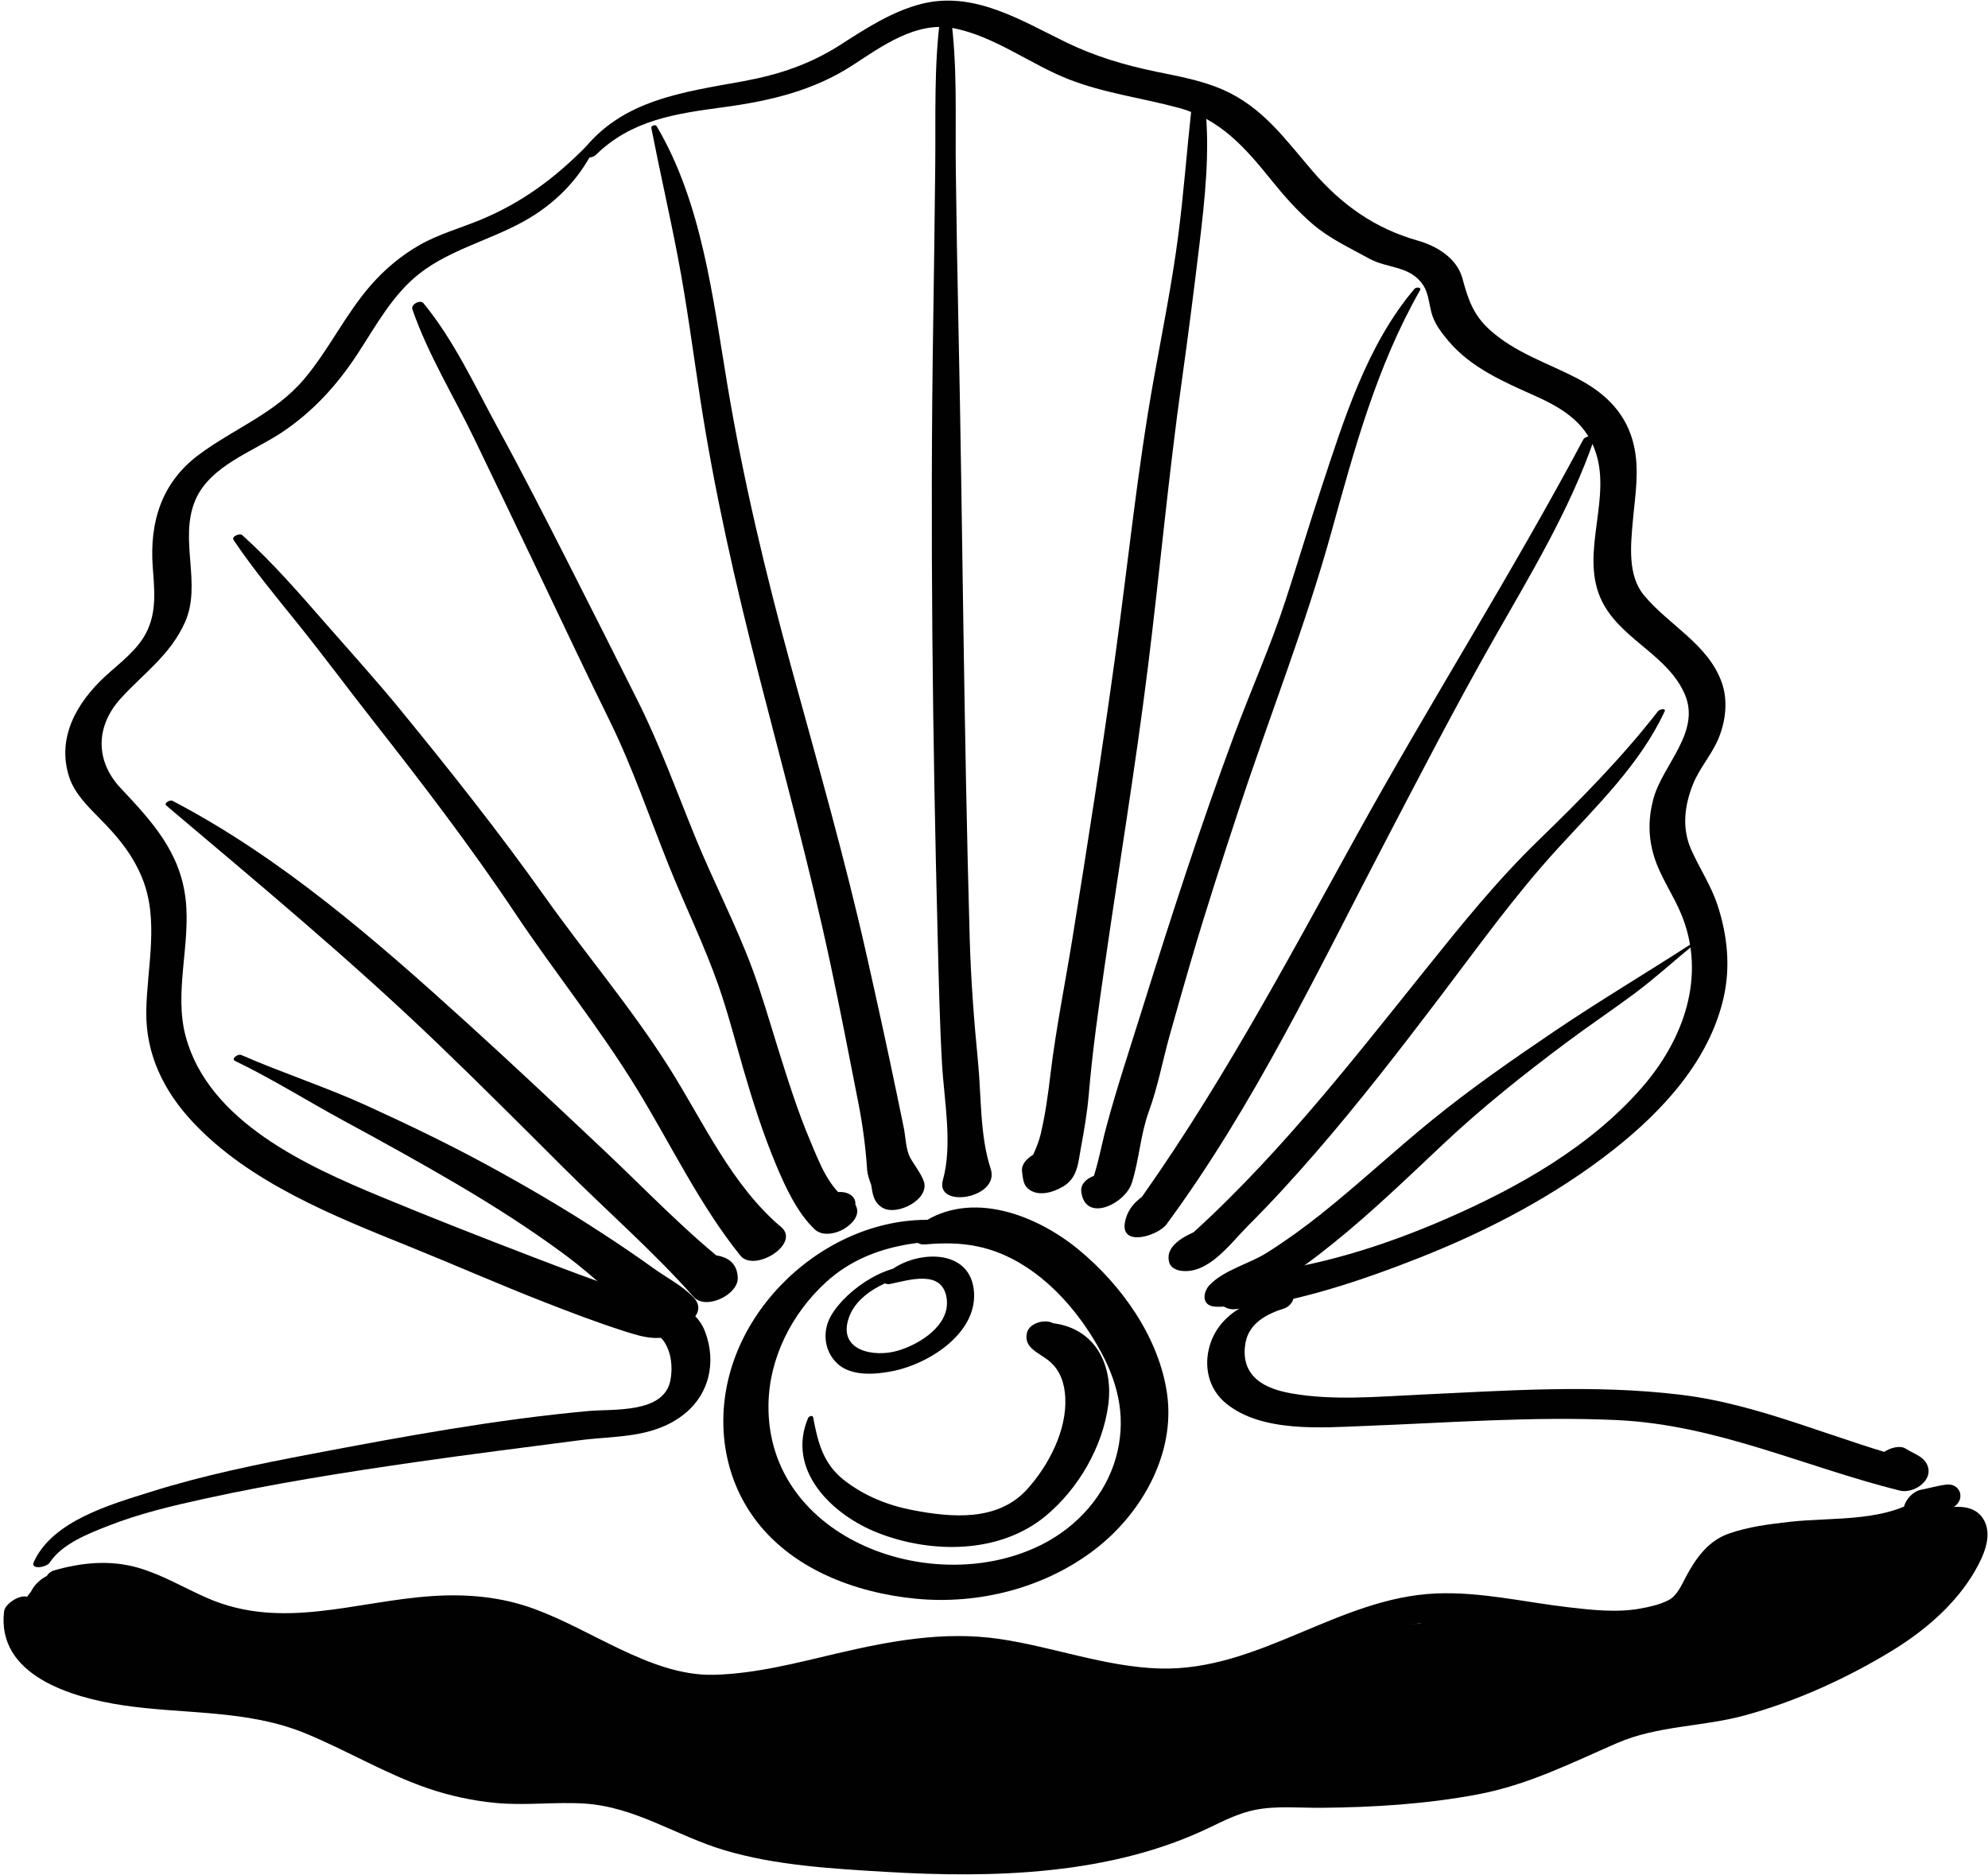 <?xml version="1.0" encoding="UTF-8" standalone="no"?><!DOCTYPE svg PUBLIC "-//W3C//DTD SVG 1.1//EN" "http://www.w3.org/Graphics/SVG/1.1/DTD/svg11.dtd"><svg width="100%" height="100%" viewBox="0 0 530 500" version="1.1" xmlns="http://www.w3.org/2000/svg" xmlns:xlink="http://www.w3.org/1999/xlink" xml:space="preserve" style="fill-rule:evenodd;clip-rule:evenodd;stroke-linejoin:round;stroke-miterlimit:1.414;"><g id="pearl"><path d="M250.733,4.183c-1.775,13.231 -1.256,26.728 -1.399,40.069c-0.149,13.947 -0.325,27.894 -0.543,41.84c-0.433,27.796 -0.462,55.571 -0.225,83.369c0.229,26.92 0.738,53.841 1.428,80.754c0.286,11.17 0.519,22.311 1.154,33.471c0.555,9.732 2.868,21.422 0.226,30.938c-2.154,7.76 15.356,4.897 12.738,-3.029c-2.888,-8.747 -2.479,-19.373 -3.374,-28.516c-1.075,-10.968 -1.899,-21.877 -2.214,-32.891c-0.787,-27.553 -1.254,-55.109 -1.677,-82.669c-0.415,-27.009 -0.745,-54.012 -1.331,-81.019c-0.301,-13.849 -0.531,-27.696 -0.701,-41.547c-0.168,-13.75 0.509,-27.771 -1.441,-41.39c-0.206,-1.429 -2.498,-0.446 -2.641,0.62Z" style="fill:#010101;fill-rule:nonzero;"/><path d="M173.635,34.087c2.254,11.527 4.885,22.965 7.092,34.513c2.379,12.448 4.014,25.033 5.929,37.557c3.813,24.947 9.391,49.398 15.649,73.837c6.535,25.513 13.519,50.937 19.025,76.698c2.668,12.481 5.102,25.045 7.549,37.572c1.141,5.838 1.91,11.717 2.297,17.653c0.146,2.239 1.898,5.562 2.02,7.111c4.098,-1.778 8.196,-3.557 12.294,-5.335c0.646,0.818 0.702,0.82 0.165,0.003c-0.648,-1.081 -1.574,-2.008 -2.387,-2.961c-2.74,-3.211 -11.781,0.469 -11.068,4.804c0.436,2.651 0.586,4.928 3.038,6.436c3.833,2.355 12.966,-2.259 10.963,-7.268c-0.846,-2.113 -2.411,-4.017 -3.515,-6.007c-1.209,-2.183 -1.242,-5.584 -1.736,-8.009c-0.602,-2.945 -1.217,-5.888 -1.824,-8.831c-2.572,-12.455 -5.322,-24.901 -8.112,-37.311c-5.768,-25.656 -13.021,-50.933 -19.96,-76.286c-6.849,-25.021 -12.861,-50.074 -17.139,-75.666c-3.848,-23.021 -6.76,-48.6 -18.872,-68.979c-0.298,-0.498 -1.523,-0.123 -1.408,0.469Z" style="fill:#010101;fill-rule:nonzero;"/><path d="M109.934,82.453c4.183,12.089 11.09,23.243 16.629,34.763c6,12.479 12.02,24.949 17.967,37.455c5.941,12.493 11.862,24.992 17.969,37.406c6.109,12.418 10.63,25.766 15.777,38.605c4.307,10.744 9.514,21.304 13.318,32.224c2.55,7.32 4.47,14.873 6.639,22.312c2.512,8.616 5.256,17.208 8.731,25.489c2.414,5.754 5.628,12.726 10.262,17.073c2.172,2.038 6.065,1.063 8.231,-0.434c0.102,-0.07 0.202,-0.14 0.303,-0.209c2.143,-1.48 3.847,-3.998 1.993,-6.36c0.05,0.374 0.1,0.747 0.149,1.121c0.811,-2.75 -1.695,-4.2 -4.131,-4.098c-3.058,0.13 -5.664,1.88 -6.986,4.576c-0.752,1.534 -0.602,2.782 0.154,4.28c1.364,-2.081 2.729,-4.162 4.094,-6.243c-0.109,0.056 -0.221,0.112 -0.33,0.169c1.929,-0.096 3.857,-0.19 5.786,-0.286c-5.499,-3.311 -8.058,-10.404 -10.446,-16.034c-3.523,-8.307 -6.19,-16.963 -8.886,-25.563c-2.147,-6.854 -4.122,-13.782 -6.629,-20.517c-4.388,-11.791 -10.329,-23.137 -15.094,-34.806c-4.989,-12.22 -9.523,-24.781 -15.44,-36.587c-6.208,-12.388 -12.436,-24.764 -18.715,-37.115c-6.002,-11.803 -12.015,-23.597 -18.365,-35.216c-6.213,-11.368 -11.772,-23.562 -20.011,-33.621c-0.848,-1.036 -3.42,0.313 -2.969,1.616Z" style="fill:#010101;fill-rule:nonzero;"/><path d="M62.274,143.974c5.291,7.863 11.293,15.075 17.233,22.461c6.759,8.402 13.167,17.065 19.822,25.546c13.126,16.723 26.123,33.684 37.929,51.369c10.572,15.838 22.573,30.671 32.525,46.931c9.018,14.735 16.707,30.935 27.585,44.462c3.664,4.557 15.817,-2.9 11.1,-7.406c-1.557,-1.487 -3.123,-2.217 -5.033,-3.121c-3.627,-1.719 -11.54,2.393 -8.343,6.738c0.766,1.04 1.137,1.525 1.58,2.797c3.932,-2.139 7.864,-4.276 11.796,-6.414c-13.406,-11.245 -20.885,-28.131 -30.069,-42.682c-10.048,-15.917 -22.299,-30.301 -33.183,-45.631c-12.126,-17.079 -25.167,-33.516 -38.427,-49.727c-6.465,-7.902 -13.329,-15.473 -20.049,-23.156c-7.1,-8.119 -14.112,-16.214 -22.122,-23.442c-0.696,-0.629 -2.991,0.315 -2.344,1.275Z" style="fill:#010101;fill-rule:nonzero;"/><path d="M44.35,214.785c24.423,20.653 48.913,40.978 72.015,63.144c11.44,10.978 22.647,22.195 33.865,33.398c11.466,11.452 23.96,22.337 34.708,34.453c3.188,3.594 11.904,-0.552 11.747,-5.098c-0.139,-4 -2.765,-5.739 -6.569,-6.092c-1.96,-0.183 -4.76,0.541 -5.736,2.488c-1.539,3.071 -0.98,4.55 -0.12,7.733c3.834,-2.085 7.669,-4.171 11.503,-6.255c-12.47,-9.581 -23.6,-21.39 -35.044,-32.158c-12.053,-11.34 -24.1,-22.688 -36.358,-33.807c-24.149,-21.901 -49.368,-43.936 -78.412,-59.098c-0.633,-0.328 -2.382,0.63 -1.599,1.292Z" style="fill:#010101;fill-rule:nonzero;"/><path d="M62.701,282.875c9.894,4.765 19.296,10.703 28.962,15.937c10.073,5.453 20.089,10.985 29.966,16.788c10.015,5.884 19.815,12.134 29.146,19.06c7.989,5.931 14.778,12.721 22.135,19.312c3.629,-2.931 7.258,-5.862 10.887,-8.793c-2.643,-1.432 -5.258,-1.277 -8.172,-1.305c-2.134,-0.021 -6.96,2.207 -6.379,5.058c0.533,2.607 1.581,3.485 3.664,5.04c4.634,3.459 17.212,-2.549 12.029,-8.027c-3.009,-3.182 -7.299,-5.331 -10.842,-7.896c-4.42,-3.2 -8.951,-6.241 -13.52,-9.226c-10.119,-6.612 -20.576,-12.729 -31.201,-18.489c-10.254,-5.56 -20.777,-10.604 -31.383,-15.456c-11.043,-5.052 -22.561,-8.753 -33.663,-13.6c-0.904,-0.395 -2.845,1.012 -1.629,1.597Z" style="fill:#010101;fill-rule:nonzero;"/><path d="M317.662,28.78c-1.259,11.401 -2.085,22.857 -3.575,34.244c-1.658,12.659 -4.189,25.209 -6.452,37.771c-4.395,24.402 -6.867,49.01 -10.235,73.56c-3.49,25.44 -7.442,50.81 -11.544,76.157c-1.919,11.863 -4.322,23.657 -5.764,35.59c-0.667,5.521 -1.378,10.98 -2.679,16.395c-0.914,3.809 -2.953,7 -4.228,10.671c2.801,-1.835 5.602,-3.669 8.402,-5.504c2.985,-0.083 2.717,0.579 0.798,-0.628c-2.963,-1.863 -10.492,1.359 -9.904,5.348c0.227,1.54 0.25,3.313 1.492,4.432c2.658,2.395 6.815,1.112 9.484,-0.499c3.846,-2.321 3.962,-6.234 4.691,-10.181c0.895,-4.832 1.715,-9.559 2.129,-14.471c0.954,-11.317 2.544,-22.484 4.158,-33.721c3.83,-26.65 8.246,-53.208 11.58,-79.931c3.181,-25.492 5.481,-51.039 9.057,-76.485c1.698,-12.092 3.237,-24.186 4.693,-36.309c1.488,-12.393 2.843,-24.856 1.511,-37.287c-0.207,-1.941 -3.451,-0.629 -3.614,0.848Z" style="fill:#010101;fill-rule:nonzero;"/><path d="M377.089,77.014c-12.688,14.996 -18.72,34.622 -24.806,53.02c-3.279,9.914 -6.265,19.919 -9.496,29.849c-3.995,12.277 -9.328,24.168 -13.823,36.279c-8.924,24.04 -16.812,48.428 -24.458,72.898c-3.232,10.342 -6.682,20.7 -9.504,31.156c-0.868,3.219 -1.535,6.492 -2.356,9.725c-0.382,1.501 -0.81,2.987 -1.292,4.459c-0.432,1.314 -0.303,1.104 -0.809,1.532c1.36,-0.734 2.72,-1.469 4.079,-2.203c2.67,0.74 3.593,0.753 2.769,0.041c-2.592,-2.022 -9.627,-0.064 -9.123,3.959c1.057,8.428 11.715,3.232 13.486,-2.38c1.961,-6.215 2.29,-12.905 4.525,-19.024c2.379,-6.512 3.699,-13.633 5.564,-20.316c1.882,-6.74 3.813,-13.467 5.775,-20.184c3.93,-13.445 8.285,-26.774 12.664,-40.078c8.119,-24.669 17.689,-48.718 24.627,-73.757c6.144,-22.171 12.138,-44.388 23.629,-64.533c0.543,-0.949 -0.998,-0.978 -1.451,-0.443Z" style="fill:#010101;fill-rule:nonzero;"/><path d="M422.12,117.15c-19.095,35.817 -40.841,70.082 -60.473,105.618c-19.212,34.775 -37.687,69.658 -61.141,101.799c3.755,-0.166 7.509,-0.333 11.264,-0.5c0.119,-2.145 0.596,-3.654 -0.037,-5.756c-0.687,-2.279 -4.419,-1.095 -5.684,-0.309c-3.049,1.895 -5.373,4.11 -6.113,7.726c-1.408,6.873 8.73,3.834 11.074,0.659c23.239,-31.496 40.38,-67.693 58.444,-102.267c9.354,-17.903 18.634,-35.867 28.61,-53.435c9.729,-17.128 20.418,-34.688 26.863,-53.369c0.546,-1.579 -2.304,-1.11 -2.807,-0.166Z" style="fill:#010101;fill-rule:nonzero;"/><path d="M442.061,189.572c-9.689,12.465 -20.615,23.514 -31.926,34.485c-11.067,10.735 -20.559,22.536 -30.191,34.541c-20.609,25.683 -41.075,52.028 -66.008,73.746c2.451,-0.825 4.9,-1.65 7.351,-2.477c-0.212,-0.05 -0.425,-0.101 -0.637,-0.15c0.969,0.66 1.938,1.321 2.907,1.982c-0.025,-0.115 -0.051,-0.232 -0.076,-0.348c-0.18,1.162 -0.359,2.325 -0.539,3.488c0.708,-1.368 1.584,-2.588 2.244,-3.998c1.665,-3.56 -4.103,-3.528 -5.868,-2.784c-3.425,1.444 -9.063,4.118 -7.525,8.747c0.383,1.153 1.817,1.818 2.908,1.983c7.427,1.13 13.357,-7.333 18.05,-12.021c6.248,-6.239 12.207,-12.771 17.99,-19.441c11.62,-13.402 22.48,-27.449 33.202,-41.574c10.183,-13.413 19.837,-26.916 31.207,-39.372c10.35,-11.338 22.105,-22.614 28.633,-36.706c0.453,-0.977 -1.384,-0.536 -1.722,-0.101Z" style="fill:#010101;fill-rule:nonzero;"/><path d="M450.645,251.809c-12.035,7.777 -24.33,15.072 -36.224,23.12c-11.12,7.523 -22.122,15.159 -32.553,23.625c-10.081,8.182 -19.566,17.071 -29.722,25.161c-4.617,3.68 -9.412,7.133 -14.404,10.284c-4.733,2.986 -11.431,4.568 -15.271,8.61c-1.798,1.892 -2.161,5.414 1.258,5.742c5.913,0.567 11.38,-3.124 16.331,-5.983c5.461,-3.153 10.527,-6.981 15.429,-10.933c10.291,-8.296 19.799,-17.491 29.418,-26.541c10.303,-9.693 21.356,-18.47 32.682,-26.933c5.935,-4.435 12.095,-8.562 18.042,-12.979c5.438,-4.039 10.34,-8.532 15.563,-12.806c0.437,-0.355 -0.239,-0.566 -0.549,-0.367Z" style="fill:#010101;fill-rule:nonzero;"/><path d="M158.811,41.336c9.532,-9.372 21.277,-11.025 33.953,-12.735c12.385,-1.671 24.061,-4.36 34.661,-11.282c7.817,-5.105 16.929,-11.701 26.765,-9.805c10.899,2.101 20.531,9.646 30.754,13.638c9.493,3.708 19.563,4.961 29.338,7.614c11.023,2.992 17.693,10.606 24.602,19.186c3.377,4.194 6.919,8.219 11.004,11.74c4.585,3.954 9.873,6.33 15.1,9.234c4.964,2.76 10.926,1.801 14.451,7.127c1.34,2.025 1.557,4.831 2.138,7.131c0.761,3.012 2.637,5.42 4.596,7.748c5.978,7.104 14.733,10.879 22.998,14.575c7.93,3.547 14.354,7.654 16.668,16.505c3.356,12.838 -5.245,27.352 1.949,39.591c5.455,9.28 16.972,13.392 21.35,23.438c4.436,10.177 -5.951,18.871 -8.371,28.031c-1.364,5.166 -1.366,10.109 0.188,15.214c1.67,5.487 5.2,10.349 7.356,15.655c6.66,16.394 0.517,33.27 -10.56,45.986c-13.77,15.809 -32.96,26.624 -51.943,34.911c-16.979,7.412 -34.892,13.04 -53.38,14.909c-2.966,0.3 -6.467,1.82 -7.484,4.902c-0.926,2.802 1.862,4.693 4.426,4.391c16.898,-1.993 33.63,-7.605 49.39,-13.846c18.186,-7.202 36.026,-16.551 51.418,-28.69c13.126,-10.353 25.538,-23.772 29.336,-40.536c1.873,-8.268 1.011,-16.532 -1.586,-24.537c-1.688,-5.201 -4.771,-9.816 -7.003,-14.777c-2.607,-5.797 -1.871,-11.809 0.433,-17.582c1.648,-4.132 4.731,-7.569 6.553,-11.635c2.081,-4.646 2.865,-10.436 1.151,-15.353c-3.611,-10.356 -14.174,-15.368 -20.828,-23.435c-4.356,-5.281 -3.486,-13.369 -2.925,-19.719c0.591,-6.678 1.785,-13.262 0.342,-19.91c-1.874,-8.64 -7.501,-14.127 -15.124,-18.111c-8.018,-4.191 -16.556,-6.804 -23.395,-12.996c-4.391,-3.977 -5.75,-8.16 -7.251,-13.683c-1.472,-5.415 -6.849,-8.649 -11.888,-10.072c-11.414,-3.222 -20.333,-9.556 -28.031,-18.501c-7.33,-8.517 -13.282,-17.054 -23.894,-21.723c-5.645,-2.484 -11.856,-3.586 -17.858,-4.826c-8.385,-1.731 -16.359,-4.101 -24.075,-7.86c-12.116,-5.903 -24.609,-13.761 -38.57,-10.185c-7.694,1.972 -14.706,6.504 -21.305,10.753c-8.294,5.341 -16.569,8.093 -26.235,9.864c-15.922,2.917 -32.164,4.907 -42.742,18.579c-1.658,2.141 2.406,2.181 3.528,1.077Z" style="fill:#010101;fill-rule:nonzero;"/><path d="M156.254,39.039c-8.344,8.471 -17.076,14.965 -28.083,19.539c-5.458,2.269 -11.227,3.824 -16.378,6.784c-4.868,2.796 -9.125,6.348 -12.829,10.561c-6.853,7.793 -11.271,17.354 -17.978,25.254c-7.719,9.089 -18.68,13.12 -28.004,20.079c-9.885,7.378 -13.124,17.882 -12.266,29.824c0.445,6.181 1.171,12.11 -1.831,17.799c-2.444,4.631 -7.082,7.976 -10.856,11.456c-7.57,6.98 -13.004,16.419 -9.566,26.889c1.415,4.31 5.031,7.873 8.136,11.011c4.742,4.796 8.67,9.454 11.273,15.785c4.651,11.309 1.312,23.784 1.127,35.524c-0.183,11.548 4.676,21.376 12.438,29.658c15.077,16.086 37.494,24.991 57.507,33.069c12.136,4.898 24.109,10.184 36.311,14.941c6.849,2.671 13.729,5.302 20.731,7.55c5.602,1.798 10.986,3.578 16.043,-0.609c3.166,-2.622 1.15,-6.795 -2.785,-6.417c-1.165,0.112 -2.371,0.341 -3.539,0.341c-5.296,0 -10.19,8.215 -2.705,8.215c-1.173,0 1.522,0.215 1.918,0.257c-0.065,-2.432 -0.131,-4.862 -0.197,-7.294c1.797,-0.998 6.817,-1.061 3.797,-1.579c-0.997,-0.171 -1.979,-0.438 -2.956,-0.697c-3.078,-0.817 -6.097,-1.863 -9.108,-2.891c-8.061,-2.747 -16.034,-5.753 -23.985,-8.802c-13.672,-5.241 -27.364,-10.602 -40.887,-16.208c-19.843,-8.227 -45.974,-20.022 -52.085,-42.784c-3.141,-11.697 1.314,-24.4 0.016,-36.325c-1.389,-12.743 -8.977,-20.948 -17.306,-29.804c-6.919,-7.354 -6.74,-16.62 0.069,-24.047c6.251,-6.819 13.084,-11.466 17.011,-20.152c4.634,-10.252 -1.694,-22.105 2.803,-32.656c3.879,-9.1 15.381,-12.908 23.037,-18.015c8.336,-5.562 14.788,-12.667 20.249,-21.024c4.951,-7.577 9.303,-15.771 16.582,-21.431c8.059,-6.263 18.797,-8.873 27.695,-13.832c8.124,-4.528 14.612,-10.97 18.721,-19.323c0.714,-1.453 -1.409,-1.368 -2.12,-0.646Z" style="fill:#010101;fill-rule:nonzero;"/><path d="M263.047,328.167c-28.576,-10.918 -61.01,10.06 -68.55,38.246c-3.484,13.023 -1.537,27.008 6.36,38.038c9.84,13.742 26.981,20.201 43.295,21.784c16.717,1.622 34.291,-2.83 47.689,-13.091c12.449,-9.534 21.585,-25.493 19.298,-41.558c-2.134,-14.989 -12.101,-28.951 -23.55,-38.397c-11.253,-9.285 -28.668,-16.036 -41.953,-6.974c-2.625,1.791 -2.856,5.92 1.199,5.55c9.75,-0.891 17.674,0.354 26.085,5.611c8.782,5.49 15.879,14.254 20.722,23.286c4.793,8.94 6.631,18.117 3.852,27.986c-2.815,9.992 -10.174,18.181 -19.299,22.919c-28.774,14.94 -73.652,-0.888 -73.324,-36.865c0.115,-12.527 6.164,-24.447 15.295,-32.817c11.324,-10.381 26.46,-11.653 41.1,-11.001c1.063,0.048 3.621,-2.013 1.781,-2.717Z" style="fill:#010101;fill-rule:nonzero;"/><path d="M215.429,378.067c-5.919,14.092 6.64,25.982 18.788,30.68c14.267,5.517 32.378,5.53 44.589,-4.608c8.657,-7.188 15.136,-18.312 16.646,-29.503c1.547,-11.471 -4.172,-21.446 -16.406,-21.994c0.904,0.277 1.808,0.554 2.711,0.83c-0.218,-0.158 -0.436,-0.317 -0.653,-0.476c-2.122,-1.547 -6.765,-0.401 -7.353,2.468c-0.822,4.012 3.369,5.219 6.031,7.459c2.938,2.473 4.038,5.993 4.223,9.717c0.432,8.712 -4.426,18.02 -10.101,24.336c-7.834,8.721 -20.103,7.667 -30.718,5.614c-6.52,-1.261 -12.672,-3.751 -17.958,-7.81c-5.763,-4.424 -7.163,-10.102 -8.443,-16.904c-0.133,-0.706 -1.166,-0.261 -1.356,0.191Z" style="fill:#010101;fill-rule:nonzero;"/><path d="M246.451,338.135c-8.597,-2.853 -20.883,5.58 -24.936,12.715c-2.295,4.041 -1.831,9.091 1.433,12.42c3.802,3.876 10.664,3.199 15.424,2.201c9.654,-2.024 22.707,-10.438 21.219,-21.816c-1.542,-11.786 -17.557,-10.033 -23.757,-3.521c-1.275,1.34 -0.038,2.497 1.509,2.178c5.086,-1.049 13.914,-3.938 15.035,3.829c1.034,7.166 -7.177,12.241 -12.994,13.961c-6.502,1.924 -16.273,-0.054 -13.016,-8.962c2.62,-7.163 12.318,-10.855 19.219,-11.688c0.408,-0.049 1.841,-0.993 0.864,-1.317Z" style="fill:#010101;fill-rule:nonzero;"/><path d="M13.236,416.625c3.29,-5.045 10.314,-7.731 15.661,-9.835c8.229,-3.238 16.958,-5.308 25.575,-7.198c18.638,-4.092 37.533,-7.074 56.412,-9.795c14.453,-2.084 28.949,-3.881 43.427,-5.784c9.58,-1.26 19.316,-0.458 27.517,-6.546c7.192,-5.34 9.276,-14.167 6.157,-22.397c-3.135,-8.269 -12.988,-9.487 -19.293,-4.184c-1.533,1.29 -1.421,4.009 0.923,4.212c2.896,0.252 5.563,-0.132 7.399,2.547c1.99,2.902 2.379,6.977 1.721,10.352c-1.741,8.93 -15.185,7.592 -21.85,8.198c-24.53,2.232 -49.297,6.781 -73.479,11.378c-14.604,2.775 -29.158,5.729 -43.352,10.209c-10.488,3.311 -25.99,7.634 -31.01,18.595c-1.042,2.277 3.37,1.51 4.192,0.248Z" style="fill:#010101;fill-rule:nonzero;"/><path d="M343.023,345.138c-8.493,0.453 -17.782,4.671 -20.457,13.444c-1.726,5.66 -0.405,11.668 4.187,15.488c9.562,7.955 25.761,6.54 37.309,6.099c22.303,-0.852 44.656,-2.59 66.979,-1.56c26.54,1.225 50.049,12.465 75.458,18.807c3.4,0.849 8.441,-2.288 7.566,-6.056c-0.688,-2.963 -3.717,-3.659 -6.023,-5.141c-2.894,-1.858 -10.421,2.565 -7.258,5.862c1.092,1.14 2.864,2.061 3.23,3.64c2.521,-2.019 5.045,-4.037 7.566,-6.056c-21.284,-5.313 -41.518,-15.137 -63.44,-17.801c-23.181,-2.817 -46.661,-1.092 -69.894,-0.013c-11.184,0.52 -22.819,1.603 -33.902,-0.346c-4.254,-0.747 -9.216,-2.288 -11.416,-6.334c-1.162,-2.137 -1.302,-4.631 -0.907,-6.997c0.893,-5.359 5.629,-7.846 10.401,-9.349c1.883,-0.59 3.909,-3.864 0.601,-3.687Z" style="fill:#010101;fill-rule:nonzero;"/><path d="M14.454,422.142c5.912,-1.274 11.853,-1.691 17.68,0.187c4.574,1.475 8.169,4.272 12.197,6.757c10.692,6.597 21.448,9.235 34.043,8.703c14.64,-0.618 28.873,-5.542 43.62,-4.634c12.188,0.751 22.901,6.936 33.573,12.274c10.68,5.343 21.688,9.183 33.77,8.875c15.063,-0.384 29.805,-5.382 44.463,-8.351c15.455,-3.13 29.514,-1.4 44.713,2.084c13.566,3.109 27.153,6.106 41.104,3.81c18.598,-3.062 34.427,-14.013 52.682,-18.069c18.168,-4.037 37.075,3.383 55.379,3.446c8.313,0.028 16.358,-1.794 23.577,-5.938c3.373,-1.937 5.596,-6.071 7.37,-9.354c2.432,-4.497 3.844,-6.357 8.949,-7.391c18.663,-3.776 37.986,-0.02 53.714,-13.056c2.734,-2.266 1.064,-6.13 -2.463,-5.676c-2.287,0.295 -4.396,0.935 -6.645,1.368c-4.282,0.827 -7.353,8.221 -1.201,7.379c1.754,-0.24 3.494,-0.745 5.256,-0.878c-0.821,-1.892 -1.643,-3.784 -2.463,-5.676c-9.82,8.131 -24.822,6.371 -36.735,7.745c-5.499,0.634 -10.828,1.284 -16.08,3.109c-5.562,1.934 -8.806,6.54 -11.462,11.493c-1.162,2.167 -2.371,5.103 -4.665,6.271c-2.349,1.196 -4.903,1.761 -7.476,2.231c-6.258,1.146 -12.971,0.393 -19.227,-0.336c-11.732,-1.365 -23.371,-4.179 -35.249,-3.679c-26.135,1.099 -47.204,20.73 -73.628,20.006c-14.459,-0.396 -28.53,-5.786 -42.774,-7.874c-14.754,-2.164 -29.149,0.531 -43.5,3.893c-10.736,2.514 -21.528,5.373 -32.612,5.658c-8.832,0.228 -17.292,-3.166 -25.125,-6.881c-7.583,-3.598 -14.866,-7.758 -22.761,-10.671c-8.755,-3.231 -17.892,-4.047 -27.159,-3.441c-20.48,1.337 -40.021,9.226 -59.956,0.575c-6.114,-2.652 -11.912,-6.181 -18.349,-8.065c-7.566,-2.215 -15.1,-1.48 -22.602,0.652c-2.525,0.721 -3.265,4.167 0.042,3.454Z" style="fill:#010101;fill-rule:nonzero;"/><path d="M1.093,429.575c-2.065,17.153 18.106,23.006 31.462,25.039c16.458,2.507 33.155,1.076 48.799,7.489c11.044,4.528 21.283,10.744 32.603,14.645c5.846,2.015 11.866,3.31 18.016,3.922c7.922,0.788 15.882,-0.319 23.817,0.179c13.592,0.854 24.57,8.629 37.316,12.434c13.635,4.069 28.792,4.929 42.915,5.77c28.78,1.715 60.04,0.914 86.479,-11.818c3.924,-1.891 7.794,-3.834 12.085,-4.698c5.685,-1.145 11.936,-0.507 17.696,-0.559c13.985,-0.126 27.97,-0.981 41.732,-3.581c13.328,-2.518 24.784,-8.306 37.079,-13.666c10.771,-4.695 22.805,-4.316 34.031,-7.377c13.661,-3.726 27.127,-9.847 39.203,-17.198c8.717,-5.308 17.102,-12.452 22.241,-21.399c2.124,-3.699 4.618,-9.005 2.494,-13.221c-3.012,-5.98 -11.528,-3.526 -16.279,-1.847c-3.966,1.403 -5.473,7.659 0.132,7.232c2.432,-0.186 4.865,-0.84 4.333,1.771c-0.698,3.434 -2.948,6.538 -5.042,9.254c-7.516,9.748 -19.983,15.531 -30.939,20.354c-6.399,2.817 -12.955,5.234 -19.74,6.939c-6.805,1.71 -13.887,2.047 -20.771,3.396c-11.201,2.193 -20.817,8.357 -31.309,12.48c-12.81,5.034 -27.05,6.324 -40.673,7.016c-11.906,0.604 -24.519,-0.961 -36.201,1.793c-4.72,1.113 -9.163,3.309 -13.51,5.391c-6.854,3.282 -13.871,5.473 -21.268,7.208c-14.391,3.377 -29.426,3.633 -44.144,3.528c-14.421,-0.102 -28.824,-1.326 -43.041,-3.747c-6.562,-1.117 -12.746,-2.522 -18.869,-5.177c-5.954,-2.581 -11.658,-5.699 -17.938,-7.467c-14.405,-4.054 -29.188,-0.649 -43.692,-3.451c-11.979,-2.313 -22.794,-8.418 -33.724,-13.546c-8.326,-3.906 -16.893,-7.151 -26.069,-8.148c-8.207,-0.892 -16.481,-1.046 -24.704,-1.75c-14.465,-1.238 -32.821,-3.126 -37.09,-19.658c-0.906,-3.514 -7.126,-0.048 -7.43,2.468Z" style="fill:#010101;fill-rule:nonzero;"/><path d="M12.733,421.907c-5.883,4.652 -8.396,10.354 -4.673,17.354c1.839,3.459 7.146,1.603 9.3,-0.457c4.586,-4.385 6.84,-8.124 7.039,-14.561c0.154,-5.013 -7.994,-2.557 -9.85,-0.571c-5.472,5.853 -6.455,12.537 -0.953,18.744c1.88,2.121 6.28,1.022 8.174,-0.431c5.492,-4.213 8.115,-8.823 8.361,-15.773c0.087,-2.477 -2.704,-3.188 -4.617,-3.202c-2.807,-0.022 -5.274,0.333 -7.949,1.187c-2.62,0.836 -6.229,2.675 -6.187,5.953c0.042,3.311 3.976,3.356 6.292,3.027c5.009,-0.713 9.899,-0.525 14.883,0.248c1.566,-3.189 3.132,-6.379 4.697,-9.567c-4.537,-0.183 -8.936,-1.812 -12.991,-3.738c-1.487,3.044 -2.976,6.087 -4.463,9.132c4.895,-1.374 8.543,-0.162 12.27,3.252c3.449,-2.787 6.899,-5.573 10.349,-8.36c-8.751,-4.21 -18.371,-6.776 -28.041,-4.655c-6.008,1.316 -10.561,10.271 -1.691,10.383c0.353,0.005 0.705,0.01 1.057,0.014c-1.112,-2.564 -2.225,-5.128 -3.338,-7.692c-5.751,4.983 -8.162,12.696 -0.719,17.222c5.963,3.626 14.18,3.86 20.823,2.471c7.235,-1.514 15.314,-7.513 12.267,-15.713c-2.34,-6.294 -8.542,-7.586 -14.071,-4.104c-3.954,2.489 -9.591,9.943 -6.3,14.779c3.25,4.776 10.305,1.825 13.155,-1.906c0.025,-0.034 0.052,-0.067 0.077,-0.101c-3.741,1.26 -7.482,2.521 -11.223,3.781c-1.328,-0.708 1.441,1.927 1.986,2.559c0.965,1.121 1.846,2.091 3.178,2.801c3.801,2.027 8.897,-0.766 11.195,-3.772c0.025,-0.033 0.051,-0.067 0.076,-0.101c-4.118,0.998 -8.236,1.996 -12.355,2.995c2.239,3.022 7.254,2.471 10.193,0.994c3.729,-1.874 6.03,-4.784 7.609,-8.572c3.354,-8.05 -2.524,-12.515 -10.229,-11.306c-9.065,1.424 -21.945,12.237 -12.119,20.611c7.564,6.445 17.112,3.576 21.102,-5.305c1.268,-2.823 0.998,-6.655 -1.111,-8.999c-3.402,-3.78 -9.088,-3.396 -13.642,-2.749c-6.044,0.857 -15.658,6.395 -11.384,13.748c3.485,5.996 11.088,8.28 17.553,8.658c9.32,0.547 17.359,-6.113 20.465,-14.467c0.115,-0.372 0.23,-0.744 0.346,-1.117c1.661,-5.376 -5.52,-5.361 -8.664,-4.111c-6.756,2.688 -9.029,6.357 -11.211,12.963c-1.043,3.16 2.109,5.344 5.02,4.979c5.154,-0.648 15.77,-3.439 14.292,-10.816c-1.237,-6.176 -8.985,-9.086 -14.475,-9.961c-5.821,-0.929 -15.635,8.137 -6.781,10.34c9.163,2.279 18.178,5.076 27.58,6.229c3.54,0.435 7.524,-1.078 9.529,-4.135c1.874,-2.857 0.419,-5.525 -2.715,-6.256c-6.226,-1.453 -13.402,-2.717 -19.666,-0.711c-4.807,1.539 -10.48,5.127 -9.244,10.936c0.851,3.994 5.947,5.668 9.302,6.633c6.864,1.975 14.896,0.563 21.568,-1.402c2.782,-0.82 5.813,-2.426 6.792,-5.387c1.151,-3.485 -2.218,-5.027 -5.093,-5.052c-8.1,-0.069 -16.341,-1.122 -24.403,-0.026c-3.103,0.422 -6.176,1.546 -7.979,4.297c-1.318,2.01 -1.219,4.871 1.291,5.903c13.252,5.452 28.484,5.591 41.907,0.727c5.701,-2.066 7.351,-9.92 -0.181,-9.933c-5.837,-0.009 -11.605,-0.097 -17.391,-0.951c-3.598,-0.531 -7.756,1.162 -9.775,4.242c-1.805,2.753 -0.554,5.92 2.785,6.418c6.546,0.976 13.141,1.136 19.749,1.14c4.669,0.003 12.918,-6.348 6.769,-10.321c-3.879,-2.506 -7.637,-4.365 -12.095,-5.617c-2.332,3.556 -4.664,7.112 -6.996,10.668c7.62,0.985 15.263,1.133 22.936,1.136c-1.498,-2.175 -2.997,-4.351 -4.495,-6.525c-0.11,0.151 -0.221,0.302 -0.332,0.452c2.691,-1.449 5.384,-2.898 8.075,-4.348c-4.116,0.364 -7.339,1.485 -9.866,4.929c-3.484,4.748 2.597,6.973 6.347,6.267c4.19,-0.789 8.778,0.17 13.008,0.259c-1.134,-2.614 -2.269,-5.229 -3.403,-7.843c0.778,-0.502 0.533,-0.436 -0.736,0.2c-1.044,0.446 -2.251,0.628 -3.349,0.887c-2.214,0.521 -4.469,0.886 -6.703,1.31c-3.485,0.663 -9.733,5.397 -6.085,9.279c6.695,7.127 17.001,8.171 25.955,10.602c2.361,-3.599 4.721,-7.198 7.082,-10.797c-11.03,-1.403 -20.928,-7.075 -31.746,-9.452c-3.908,-0.858 -15.59,5.175 -10.027,9.812c11.208,9.344 25.917,11.486 39.872,13.731c3.242,0.521 6.792,-0.791 9.112,-3.069c2.116,-2.08 3.324,-6.195 -0.226,-7.645c-6.563,-2.68 -13.467,-4.647 -17.896,-10.539c-3.362,3.29 -6.725,6.58 -10.088,9.87c6.765,0.952 13.125,-0.596 19.645,-2.241c4.993,-1.261 11.615,-8.772 3.588,-10.976c-4.323,-1.187 -8.334,-3.141 -12.741,-4.127c-1.838,3.743 -3.676,7.486 -5.514,11.229c5.326,-0.109 10.597,-0.937 15.923,-1.041c3.174,-0.062 6.656,-1.855 8.407,-4.526c1.867,-2.849 0.59,-6.198 -2.902,-6.688c-7.499,-1.05 -14.955,-2.187 -22.28,-4.148c-1.195,3.657 -2.391,7.313 -3.586,10.971c8.197,-1.527 22.023,-3.685 28.521,3.029c3.886,-3.139 7.771,-6.276 11.656,-9.415c-2.977,-1.115 -5.674,-2.681 -8.486,-4.141c-2.365,3.608 -4.731,7.217 -7.098,10.825c6.418,0.109 14.723,1.972 16.891,8.826c3.651,-2.923 7.303,-5.845 10.954,-8.768c-3.408,-0.69 -6.061,-0.677 -9.05,-2.634c-4.378,-2.868 -14.71,2.657 -12.526,8.304c0.38,0.983 0.869,2.026 1.077,3.068c0.854,4.29 -3.768,-0.366 5.908,-3.518c2.98,-0.97 2.165,0 1.488,-0.21c-0.819,-0.254 -1.609,-0.609 -2.396,-0.948c-3.655,-1.575 -7.057,-3.73 -10.519,-5.679c-4.283,-2.409 -13.006,1.68 -12.855,6.94c0.253,8.855 3.963,16.618 11.881,20.96c4.712,2.582 12.416,-1.799 12.884,-6.956c0.789,-8.695 -5.024,-15.947 -12.948,-18.898c-3.947,-1.47 -11.843,0.513 -12.671,5.499c-1.421,8.56 4.188,17.207 12.078,20.646c8.768,3.821 20.954,-4.926 15.174,-14.327c-5.014,-8.154 -15.804,-10.974 -24.452,-7.832c-7.167,2.604 -11.156,12.298 -7.115,18.999c6.479,10.744 24.495,6.668 33.576,2.267c4.666,-2.262 11.101,-6.235 12.059,-11.869c1.098,-6.456 -4.484,-9.882 -9.888,-11.751c-2.494,-0.863 -5.064,-1.495 -7.646,-2.029c-4.81,-0.996 -10.428,2.517 -11.183,7.343c-3.851,24.603 50.371,10.466 27.803,-11.258c-4.065,-3.914 -17.063,1.506 -13.776,7.491c6.108,11.12 18.363,16.893 30.841,16.128c3.624,-0.222 13.675,-5.593 8.549,-10.275c-7.313,-6.681 -17.662,-9.394 -27.257,-10.642c-3.387,-0.441 -6.937,0.759 -9.38,3.159c-1.53,1.504 -3.548,5.293 -1.028,7.023c10.794,7.417 23.69,9.527 36.578,9.6c4.218,0.023 14.574,-7.759 7.167,-10.929c-10.194,-4.362 -20.446,-8.499 -31.354,-10.709c-4.925,-0.998 -16.356,6.771 -8.813,10.623c10.792,5.51 22.977,8.344 32.769,15.713c2.742,-3.296 5.484,-6.592 8.227,-9.888c-1.847,0.139 -2.064,-0.01 -4.441,-0.421c-2.582,-0.448 -5.137,-1.075 -7.684,-1.689c-6.281,-1.516 -12.522,-3.187 -18.871,-4.411c-9.337,-1.802 -26.806,-3.22 -29.967,9.123c-4.216,16.459 40.922,13.933 49.526,10.959c3.562,-1.23 8.606,-7.592 3.196,-10.015c-6.952,-3.113 -15.67,-3.634 -23.148,-3.902c-7.725,-0.278 -21.989,2.057 -21.784,12.395c0.189,9.583 14.755,10.898 21.569,11.217c8.4,0.391 18.968,0.214 26.289,-4.514c2.595,-1.676 6.076,-7.354 1.315,-8.988c-14.386,-4.938 -30.634,-8.067 -45.684,-4.436c-3.938,0.95 -11.577,7.345 -5.21,10.662c4.161,2.169 9.349,2.857 13.933,3.545c6.352,0.953 12.846,1.416 19.268,1.321c5.659,-0.084 11.725,-0.828 16.557,-3.997c5.438,-3.567 5.976,-9.192 1.353,-13.525c-3.959,3.197 -7.918,6.396 -11.878,9.594c9.579,5.403 20.366,4.799 30.992,4.75c3.252,-0.016 6.875,-1.942 8.659,-4.663c1.939,-2.959 0.591,-6.345 -2.989,-6.887c-7.563,-1.145 -14.917,-3.136 -22.276,-5.188c-6.615,-1.845 -17.053,8.705 -7.527,11.48c11.563,3.369 23.747,6.38 35.672,2.961c2.639,-0.757 5.181,-2.058 6.731,-4.422c1.383,-2.109 1.397,-5.452 -1.413,-6.46c-8.801,-3.155 -17.798,-5.481 -27.073,-6.692c-1.239,3.791 -2.479,7.582 -3.719,11.374c6.968,-1.518 13.741,-0.604 20.561,1.204c1.907,-3.885 3.814,-7.77 5.722,-11.654c-7.292,-0.072 -14.421,-1.314 -21.502,-2.99c-1.907,3.885 -3.814,7.77 -5.722,11.654c8.705,-0.044 18.104,-1.146 26.269,2.504c-0.472,-2.154 -0.943,-4.309 -1.414,-6.463c-2.617,4.908 -4.092,8.685 -4.168,14.373c3.24,-2.57 6.481,-5.14 9.722,-7.709c-4.644,0.08 -9.474,0.975 -14.067,0.102c-4.392,-0.834 -11.603,2.449 -11.588,7.61c0.009,3.377 0.393,6.456 1.346,9.701c4.729,-2.572 9.46,-5.145 14.19,-7.717c-5.547,-4.336 -11.129,-8.603 -17.163,-12.248c-4.285,-2.59 -13.596,1.817 -13.291,7.176c0.525,9.274 8.287,15.642 17.568,14.46c4.725,-0.603 14.534,-6.693 7.425,-11.323c-3.445,-2.244 -6.922,-4.367 -10.596,-6.221c-4.966,-2.506 -18.48,5.61 -12.245,9.892c16.402,11.258 51.778,17.87 63.668,-3.301c1.273,-2.267 1.556,-5.549 -1.459,-6.668c-8.226,-3.054 -16.771,-1.295 -25.031,-3.561c0.09,3.295 0.179,6.59 0.268,9.885c4.506,-3.234 9.26,-6.1 13.768,-9.333c5.074,-3.64 4.827,-9.715 -2.146,-9.923c-3.906,-0.116 -7.764,-0.887 -11.686,-1.003c-0.631,3.872 -1.262,7.745 -1.892,11.617c4.429,-1.337 8.359,-3.882 12.737,-5.204c2.656,-0.802 5.194,-2.047 6.769,-4.447c1.36,-2.072 1.439,-5.549 -1.421,-6.496c-8.36,-2.768 -17.336,-1.794 -25.648,0.768c0.73,3.49 1.46,6.98 2.189,10.472c11.419,-3.827 24.344,-2.528 36.154,-4.442c-2.525,-0.787 -5.05,-1.574 -7.575,-2.36c0.412,1.449 -0.178,3.324 -0.323,4.781c-0.305,3.061 3.598,4.178 5.884,4.081c3.538,-0.149 6.667,-1.973 8.79,-4.732c0.753,-0.979 0.811,-0.965 1.679,-1.393c5.874,-2.9 8.337,-10.448 -0.198,-10.903c-2.826,-0.151 -5.621,-0.904 -8.482,-1.057c-1.309,3.976 -2.617,7.952 -3.926,11.928c3.913,-0.116 7.751,-0.885 11.665,-1.001c0.636,-3.902 1.271,-7.804 1.905,-11.706c-4.903,0.834 -9.967,0.712 -14.925,0.701c0.066,3.696 0.134,7.393 0.201,11.089c4.461,-2.395 8.824,-3.026 13.847,-3.089c-0.067,-3.728 -0.135,-7.455 -0.203,-11.183c-3.264,1.189 -6.326,1.671 -9.763,1.138c-1.293,3.954 -2.586,7.909 -3.879,11.864c5.188,-0.822 9.941,-1.229 15.052,0.229c-0.091,-3.383 -0.183,-6.766 -0.274,-10.148c-12.489,9.579 -14.309,28.706 -15.817,43.258c5.6,-1.314 11.201,-2.627 16.801,-3.941c0.165,-10.697 2.76,-23.636 -2.6,-33.511c-3.255,-5.995 -12.102,-1.606 -15.123,2.191c-5.25,6.601 -8.066,14.646 -11.473,22.268c5.459,-0.766 10.918,-1.532 16.377,-2.298c0.091,-5.877 0.277,-11.761 0.277,-17.638c0,-8.047 -13.831,-3.761 -16.106,0.716c-3.448,6.782 -6.24,13.873 -9.694,20.647c5.47,-0.243 10.939,-0.485 16.409,-0.729c0.037,-5.172 0.06,-10.344 0.06,-15.518c0,-8.916 -17.493,-3.617 -17.635,4.137c-0.11,5.965 -0.879,12.057 -1.845,17.938c-0.368,2.237 -0.116,4.719 2.438,5.619c10.463,3.691 21.454,5.782 32.574,4.781c3.795,-0.341 7.692,-2.012 9.852,-5.305c1.575,-2.401 1.563,-6.12 -1.594,-7.287c-12.369,-4.575 -25.827,-5.925 -38.93,-4.766c-3.77,0.333 -7.646,2.002 -9.789,5.271c-1.548,2.36 -1.569,6.115 1.584,7.24c15.621,5.569 32.157,5.908 48.462,3.717c3.584,-0.481 13.734,-4.553 10.468,-10.146c-3.406,-5.831 -10.135,-8.685 -13.357,-14.364c-1.109,-1.954 1.322,-5.676 2.121,-7.453c1.567,-3.486 2.772,-6.851 3.015,-10.698c-5.724,1.343 -11.446,2.685 -17.17,4.027c1.109,9.061 1.423,18.573 6.737,26.359c4.276,6.266 13.891,1.627 16.489,-3.921c4.333,-9.252 3.446,-19.606 4.364,-29.522c-5.487,1.824 -10.975,3.647 -16.463,5.471c2.971,8.627 5.047,17.298 6.096,26.365c0.986,8.531 17.475,3.357 16.688,-3.914c-1.031,-9.527 0.528,-21.058 -6.444,-28.693c-2.378,3.626 -4.756,7.252 -7.134,10.878c7.424,-2.062 14.575,3.18 20.656,6.862c3.869,-3.797 7.74,-7.594 11.609,-11.391c-7.899,-3.282 -15.803,-6.402 -24.033,-8.766c-2.707,4.128 -5.414,8.255 -8.121,12.383c6.951,1.754 13.563,4.453 19.249,8.884c3.056,-3.674 6.112,-7.347 9.168,-11.021c-10.375,-0.139 -21.338,-1.712 -29.313,6.594c-2.167,2.257 -3.828,6.954 0.249,8.451c7.025,2.578 14.268,3.721 21.728,2.739c0.672,-4.122 1.343,-8.245 2.015,-12.368c-7.165,2.218 -14.489,3.783 -21.344,6.914c-2.805,1.281 -6.165,3.846 -6.122,7.3c0.04,3.121 3.586,4.756 6.334,4.394c4.203,-0.555 8.377,-0.715 12.158,1.445c1.181,-3.699 2.36,-7.397 3.541,-11.097c-8.782,4.522 -18.392,5.007 -26.12,11.799c-3.502,3.077 -2.936,8.313 2.008,9.169c7.394,1.28 14.885,1.091 22.259,-0.188c7.458,-1.294 12.644,-12.581 2.047,-12.566c-10.608,0.015 -20.223,1.521 -28.43,8.757c-2.741,2.417 -3.422,6.792 0.254,8.627c10.113,5.049 21.992,2.861 32.498,0.342c3.338,-0.8 7.03,-3.037 8.166,-6.476c1.404,-4.249 -2.688,-5.962 -6.122,-6.073c-3.903,-0.126 -7.757,-0.904 -11.677,-1.031c-3.536,-0.114 -7.633,2.225 -9.544,5.139c-2.14,3.264 -0.65,6.993 3.294,7.592c15.887,2.411 32.498,0.503 45.698,-9.311c2.138,-1.59 6.506,-6.495 2.842,-9.071c-2.987,-2.102 -5.966,-3.446 -9.429,-4.577c-3.471,-1.132 -7.122,-1.981 -9.681,-4.725c-0.375,2.56 -0.75,5.119 -1.125,7.68c1.787,-1.875 3.875,-2.234 6.331,-2.91c4.32,-1.191 8.255,-2.732 12.116,-5.01c4.66,-2.748 5.745,-9.026 -0.284,-10.513c-8.646,-2.13 -17.623,-1.224 -26.428,-1.149c1.766,2.563 3.531,5.126 5.297,7.689c0.048,-0.067 2.23,-2.362 1.369,-1.723c-0.963,0.566 -2.02,0.871 -3.172,0.911c-0.407,0.055 -2.153,-0.632 -0.827,0.041c-0.568,-0.288 0.665,0.964 0.872,1.331c0.529,0.935 1.035,2.126 1.256,3.177c1.159,5.545 -0.081,11.26 -4.523,14.888c3.99,-0.972 7.98,-1.944 11.971,-2.916c-1.492,-0.857 -2.703,-2.027 -3.934,-3.213c-3.783,3.7 -7.565,7.401 -11.349,11.103c13.608,0.853 25.994,-2.899 39.214,-5.358c-1.489,-3.432 -2.979,-6.863 -4.468,-10.296c-3.433,2.486 -6.148,5.809 -9.552,8.271c-5.019,3.632 -5.465,10.963 2.291,10.597c9.15,-0.433 17.453,-4.683 24.122,-10.799c2.042,-1.873 3.456,-5.402 1.12,-7.644c-3.213,-3.081 -8.352,-1.194 -11.61,0.611c-1.575,0.873 -7.595,2.467 -10.61,4.138c3.922,1.827 7.844,3.654 11.766,5.48c2.025,-3.553 2.506,-7.221 3.979,-10.932c1.262,-3.178 -1.393,-5.187 -4.069,-5.904c-5.922,-1.589 -10.727,-2.854 -16.911,-1.877c0.049,4.044 0.096,8.089 0.145,12.133c5.468,-1.268 10.475,-3.914 15.922,-5.175c7.275,-1.685 12.566,-11.92 2.022,-12.423c-3.188,-0.151 -6.343,-0.877 -9.554,-1.03c1.326,3.058 2.653,6.115 3.98,9.173c3.078,-3.345 9.905,-3.173 14.119,-3.684c4.072,-0.492 8.842,-2.438 10.254,-6.717c1.353,-4.091 -2.619,-6.066 -6.063,-6.014c-6.807,0.104 -13.531,1.093 -20.211,2.361c-5.802,1.103 -12.897,10.045 -4.029,12.324c8.267,2.124 16.863,2.195 25.35,2.199c4.009,0.002 8.979,-2.783 10.284,-6.737c1.369,-4.142 -2.641,-6.03 -6.081,-6.032c-7.225,-0.003 -14.31,-0.135 -21.35,-1.938c-1.344,4.108 -2.687,8.216 -4.029,12.324c5.276,-1.007 10.496,-1.684 15.875,-1.771c1.397,-4.243 2.794,-8.487 4.191,-12.73c-10.602,1.291 -22.751,2.461 -30.459,10.785c-4.195,4.532 -1.852,8.89 3.98,9.173c3.188,0.155 6.342,0.884 9.552,1.04c0.675,-4.141 1.349,-8.282 2.022,-12.423c-5.468,1.261 -10.476,3.903 -15.922,5.161c-3.579,0.826 -8.411,3.827 -8.357,8.044c0.056,4.439 5.371,4.581 8.502,4.089c2.408,-0.378 6.235,1.629 8.562,2.256c-1.356,-1.968 -2.713,-3.936 -4.069,-5.904c-0.988,2.483 -1.051,5.333 -2.389,7.674c-1.458,2.552 -1.501,5.607 1.534,7.01c3.438,1.59 7.177,0.16 10.231,-1.529c1.582,-0.875 7.598,-2.46 10.616,-4.132c-3.497,-2.345 -6.993,-4.688 -10.49,-7.032c-2.189,2.004 -4.71,3.533 -7.718,3.674c0.764,3.532 1.527,7.064 2.291,10.597c3.434,-2.483 6.15,-5.805 9.554,-8.268c6.735,-4.875 3.616,-11.797 -4.468,-10.296c-10.165,1.888 -20.366,5.638 -30.837,4.978c-3.797,-0.239 -7.431,0.698 -10.227,3.445c-1.982,1.947 -3.507,5.357 -1.122,7.657c2.047,1.976 4.211,3.637 6.68,5.057c3.871,2.227 9.013,-0.502 11.971,-2.916c8.726,-7.12 12.387,-20.479 7.34,-30.801c-2.367,-4.84 -6.856,-7.165 -12.123,-7.109c-7.29,0.078 -13.244,5.516 -17.227,11.055c-3.147,4.378 1.012,7.725 5.297,7.689c7.502,-0.061 15.032,-0.901 22.396,0.917c-0.095,-3.505 -0.189,-7.009 -0.284,-10.513c-2.827,1.666 -6.649,2.102 -9.732,3.145c-4.616,1.562 -8.775,4.003 -12.152,7.541c-2.021,2.119 -3.435,5.202 -1.125,7.68c5.29,5.676 13.132,5.105 19.102,9.308c0.947,-3.023 1.895,-6.047 2.842,-9.071c-8.442,6.272 -18.499,6.695 -28.599,5.158c-2.084,4.244 -4.167,8.487 -6.25,12.73c3.902,0.128 7.756,0.907 11.675,1.035c0.682,-4.183 1.362,-8.366 2.044,-12.549c-6.676,1.598 -14.107,3.572 -20.572,0.342c0.085,2.875 0.17,5.751 0.254,8.627c2.775,-2.445 8.535,-1.576 11.902,-1.579c0.683,-4.188 1.364,-8.378 2.047,-12.566c-4.549,0.788 -9.297,0.598 -13.827,-0.188c0.669,3.057 1.339,6.112 2.008,9.169c1.586,-1.394 4.434,-1.822 6.397,-2.386c4.124,-1.184 8.242,-2.438 12.061,-4.421c3.888,-2.019 9.482,-7.738 3.541,-11.097c-5.809,-3.284 -13.229,-3.562 -19.686,-2.688c0.07,3.897 0.142,7.795 0.212,11.693c5.421,-2.498 11.194,-3.716 16.867,-5.492c3.297,-1.033 6.876,-2.835 8.048,-6.383c1.248,-3.777 -2.531,-6.458 -6.033,-5.985c-4.968,0.671 -9.627,0.321 -14.358,-1.394c0.083,2.817 0.166,5.635 0.249,8.451c0.234,-0.246 -2.983,0.704 0.202,0.022c0.948,-0.202 2.231,-0.035 3.199,-0.035c3.248,-0.002 6.49,0.351 9.738,0.403c3.736,0.059 14.921,-6.51 9.168,-11.021c-7.588,-5.949 -16.04,-9.418 -25.329,-11.788c-7.136,-1.82 -18.429,9.394 -8.121,12.383c7.035,2.04 13.799,4.947 20.545,7.773c6.269,2.625 20.121,-6.201 11.609,-11.391c-10.121,-6.171 -20.37,-10.926 -32.41,-7.61c-3.984,1.098 -11.473,6.095 -7.134,10.878c4.928,5.432 3.352,16.212 4.169,22.99c5.563,-1.305 11.125,-2.609 16.688,-3.914c-1.279,-9.996 -3.529,-19.873 -6.643,-29.455c-1.006,-3.098 -5.676,-3.117 -8.143,-2.538c-3.963,0.932 -7.855,3.742 -8.32,8.009c-0.968,8.871 -0.231,18.037 -4.128,26.298c5.496,-1.308 10.993,-2.614 16.489,-3.921c-4.775,-7.045 -5.023,-15.078 -5.997,-23.258c-1.079,-9.057 -16.692,-3.197 -17.17,4.027c-0.431,6.526 -7.845,13.337 -5.006,20.187c2.845,6.865 10.211,9.39 13.765,15.521c3.489,-3.382 6.979,-6.764 10.468,-10.146c-13.557,1.791 -27.645,2.208 -40.694,-2.486c-2.735,4.171 -5.47,8.341 -8.205,12.511c10.424,-0.896 21.254,-0.177 31.121,3.504c2.753,-4.197 5.505,-8.395 8.258,-12.592c-8.438,0.739 -16.772,-0.678 -24.738,-3.488c0.813,1.873 1.626,3.746 2.438,5.619c1.154,-7.024 2.269,-14.209 2.399,-21.34c-5.878,1.379 -11.757,2.758 -17.635,4.137c0,5.164 0.022,10.326 0.06,15.49c0.059,8.15 14.114,3.911 16.409,-0.729c3.361,-6.798 6.044,-13.907 9.411,-20.696c-5.368,0.238 -10.737,0.477 -16.106,0.716c0,5.833 0.187,11.673 0.277,17.507c0.051,3.256 3.521,4.451 6.25,4.336c4.225,-0.18 8.482,-2.668 10.127,-6.634c2.804,-6.763 5.025,-13.355 9.756,-19.08c-5.041,0.73 -10.082,1.461 -15.123,2.191c4.514,8.833 1.656,21.029 1.646,30.575c-0.01,8.71 16.167,3.132 16.801,-3.941c0.522,-5.825 1.308,-11.6 2.565,-17.314c0.661,-3.005 1.542,-5.959 2.587,-8.852c0.456,-1.263 0.992,-2.457 1.649,-3.625c0.089,-0.158 1.923,-2.299 0.729,-1.373c4.02,-3.115 5.898,-8.428 -0.274,-10.148c-7.69,-2.143 -15.418,-1.039 -23.155,0.229c-5.242,0.858 -12.749,10.541 -3.879,11.864c7.725,1.153 14.829,-0.317 22.077,-2.999c6.286,-2.327 8.373,-11.336 -0.203,-11.183c-8.713,0.156 -16.55,2.089 -24.205,6.247c-5.729,3.113 -4.435,10.045 2.167,10.022c6.409,-0.021 12.714,-0.257 19.04,-1.365c3.092,-0.542 6.602,-2.97 7.616,-6.041c1.258,-3.807 -2.452,-5.779 -5.711,-5.665c-3.922,0.139 -7.764,0.928 -11.687,1.065c-3.771,0.133 -8.355,2.507 -9.606,6.293c-1.314,3.978 2.508,5.483 5.681,5.635c2.833,0.136 5.633,0.873 8.498,1.01c-0.066,-3.634 -0.133,-7.269 -0.198,-10.903c-4.542,2.27 -7.972,4.891 -11.056,8.947c4.891,-0.217 9.782,-0.434 14.674,-0.651c0.261,-2.821 0.484,-4.863 -0.323,-7.625c-0.878,-3.001 -5.317,-2.738 -7.575,-2.36c-12.714,2.126 -25.816,1.123 -38.211,5.209c-3.249,1.071 -7.737,3.3 -7.686,7.396c0.049,3.791 4.97,4.622 7.818,3.76c4.473,-1.354 10.064,-2.861 14.686,-1.299c1.783,-3.648 3.565,-7.296 5.348,-10.943c-4.426,1.313 -8.36,3.835 -12.737,5.132c-3.097,0.918 -6.47,2.696 -7.56,5.995c-1.302,3.94 2.491,5.51 5.668,5.622c3.9,0.138 7.749,0.929 11.666,1.067c-0.716,-3.308 -1.431,-6.615 -2.146,-9.923c-4.527,3.213 -9.301,6.058 -13.828,9.272c-4.123,2.929 -5.58,8.243 0.268,9.885c7.052,1.979 14.768,0.105 21.67,2.639c-0.486,-2.223 -0.973,-4.445 -1.459,-6.668c-1.424,2.557 -1.9,2.65 -4.29,3.266c-3.384,0.871 -7.056,0.705 -10.501,0.338c-7.165,-0.763 -15.268,-2.791 -21.311,-6.904c-4.082,3.298 -8.164,6.595 -12.245,9.892c3.685,1.842 7.173,3.953 10.631,6.186c2.476,-3.774 4.95,-7.549 7.425,-11.323c-3.675,0.479 -5.582,-2.928 -5.783,-6.216c-4.43,2.392 -8.861,4.784 -13.291,7.176c5.175,3.1 9.92,6.804 14.681,10.494c4.849,3.759 16.256,-0.79 14.19,-7.717c-0.688,-2.309 -0.762,-4.444 -0.779,-6.838c-3.862,2.537 -7.725,5.073 -11.588,7.61c5.885,1.097 11.85,0.203 17.776,0.102c3.995,-0.068 9.661,-3.176 9.722,-7.709c0.053,-4.021 0.469,-5.121 2.199,-8.365c1.257,-2.356 1.457,-5.18 -1.414,-6.463c-10.44,-4.667 -22.022,-3.756 -33.169,-3.699c-5.796,0.029 -14.984,9.462 -5.722,11.654c8.312,1.968 16.65,3.128 25.199,3.213c5.931,0.059 14.838,-9.236 5.722,-11.654c-9.347,-2.48 -18.79,-2.929 -28.264,-0.866c-3.05,0.664 -6.448,2.825 -7.474,5.927c-0.9,2.726 1.034,5.092 3.755,5.447c8.178,1.068 16.102,2.958 23.874,5.714c1.773,-3.627 3.546,-7.255 5.318,-10.882c-9.214,2.658 -19.122,-0.672 -28.012,-3.242c-2.509,3.827 -5.019,7.653 -7.527,11.48c7.367,2.039 14.73,4.017 22.302,5.147c1.89,-3.85 3.78,-7.7 5.67,-11.55c-8.424,0.054 -16.596,0.748 -24.199,-3.52c-4.724,-2.65 -17.44,4.405 -11.878,9.594c0.473,0.441 0.911,0.886 1.331,1.377c-0.168,-0.196 -0.181,-0.56 -0.173,-0.306c-0.041,-1.439 1.147,-2.962 2.295,-3.718c0.847,-0.558 3.244,-1.193 1.001,-0.644c-1.341,0.329 -1.344,0.28 -3.756,0.417c-2.346,0.135 -4.702,0.085 -7.049,0.001c-4.303,-0.153 -8.612,-0.716 -12.856,-1.417c-3.529,-0.583 -5.902,-0.96 -8.227,-2.164c-1.736,3.554 -3.474,7.108 -5.21,10.662c11.327,-2.753 24.188,0.092 34.98,3.834c0.438,-2.996 0.878,-5.992 1.315,-8.988c0.596,-0.382 2.189,-0.881 1.145,-0.582c-1.218,0.348 -2.478,0.552 -3.726,0.754c-2.036,0.331 -6.035,0.455 -8.803,0.45c-3.562,-0.007 -11.329,-0.423 -12.905,-3.043c-0.522,-0.868 0.268,-1.229 -0.755,0.757c-0.669,0.934 -1.517,1.618 -2.544,2.053c-1.698,0.861 0.056,0.011 0.603,-0.106c-0.642,0.138 2.415,-0.156 3.128,-0.174c1.34,-0.031 2.682,0.02 4.017,0.122c3.158,0.244 6.301,0.724 9.411,1.312c1.237,0.233 2.464,0.516 3.684,0.823c0.779,0.218 0.803,0.217 0.071,-0.004c0.38,0.119 0.747,0.267 1.11,0.428c1.065,-3.338 2.131,-6.677 3.196,-10.015c2.721,-0.949 1.328,-0.454 0.632,-0.313c-1.676,0.341 1.833,-0.206 -0.154,0.029c-1.683,0.198 -3.38,0.28 -5.071,0.352c-3.708,0.157 -7.456,0.138 -11.159,-0.11c-3.882,-0.26 -7.764,-0.752 -11.543,-1.688c-2.095,-0.52 0.635,0.276 -1.213,-0.401c-0.221,-0.081 -2.263,-1.118 -1.4,-0.537c-0.211,-0.142 -1.235,-1.253 -0.471,-0.159c-0.271,-0.388 -0.092,-0.011 -0.209,0.456c-0.165,0.655 -0.925,1.2 -1.428,1.565c-0.279,0.203 -2.653,0.957 -0.871,0.549c-1.41,0.322 1.1,-0.042 1.162,-0.045c0.94,-0.04 1.862,0.012 2.797,0.097c5.133,0.463 10.211,1.678 15.216,2.858c8.138,1.92 17.14,5.369 25.626,4.708c3.01,-0.234 13.704,-5.795 8.227,-9.888c-10.707,-8.001 -23.451,-11.267 -35.159,-17.365c-2.938,3.541 -5.875,7.082 -8.813,10.623c9.808,2.063 18.938,5.963 28.084,9.963c2.389,-3.643 4.777,-7.285 7.167,-10.929c-9.188,-0.112 -19.395,-1.548 -27.104,-6.939c-3.469,3.395 -6.938,6.789 -10.408,10.183c7.437,1.021 15.813,2.825 21.565,7.968c2.85,-3.425 5.699,-6.851 8.549,-10.275c-8.097,0.561 -16.091,-3.625 -20.106,-10.747c-4.593,2.498 -9.185,4.994 -13.776,7.491c1.779,1.676 3.393,3.368 3.292,5.585c0.037,-0.839 0.497,-0.907 0.012,-0.44c0.52,-0.5 0.913,-0.629 0.36,-0.496c0.986,-0.236 -0.743,0.016 -0.804,0.009c-1.477,-0.17 -0.672,-0.02 -1.93,-0.707c0.213,0.116 -0.536,-0.799 -0.689,-1.124c-0.501,-1.064 -0.229,-2.524 -0.032,-3.748c-3.728,2.448 -7.455,4.896 -11.183,7.343c3.51,0.738 7.608,1.742 9.716,3.758c0.305,0.292 0.198,1.223 0.437,-0.151c-0.274,1.587 0.487,-0.59 -0.053,0.283c-0.552,0.894 1.094,-1.058 -0.313,0.294c-0.859,0.826 1.282,-0.878 -0.508,0.337c-1.901,1.289 0.679,-0.259 -0.638,0.411c-0.733,0.373 -1.494,0.689 -2.255,1c-2.104,0.859 0.292,-0.026 -1.029,0.372c-0.837,0.253 -1.689,0.451 -2.542,0.641c-0.318,0.071 -3.036,0.464 -1.262,0.249c-0.841,0.102 -1.687,0.141 -2.532,0.168c-0.41,0.008 -0.821,0.006 -1.232,-0.006c0.799,0.059 0.805,0.052 0.018,-0.021c-2.535,-0.258 -3.73,-0.923 -4.442,-2.321c-0.505,-0.992 -0.528,-1.916 -0.368,-3.721c-0.08,0.342 0.003,0.066 0.25,-0.826c-1.105,1.67 -2.594,2.608 -4.465,2.814c0.155,-0.017 1.439,0.273 1.908,0.447c2.313,0.854 4.141,2.31 5.732,4.161c0.375,0.437 0.635,1.3 0.67,1.759c1.103,-2.775 3.596,-4.389 7.48,-4.841c1.797,0.394 2.106,0.369 0.931,-0.073c-3.2,-1.398 -7.812,-6.862 -7.191,-10.631c-4.224,1.833 -8.447,3.666 -12.671,5.499c5.451,2.021 8.812,6.15 8.28,12.109c4.294,-2.318 8.589,-4.638 12.884,-6.956c-5.197,-2.838 -7.056,-8.582 -7.225,-14.185c-4.285,2.313 -8.57,4.627 -12.855,6.94c5.762,3.23 12.147,7.83 19.031,7.785c4.243,-0.026 8.747,-2.085 11.025,-5.759c2.227,-3.589 0.872,-7.765 -0.532,-11.379c-4.176,2.769 -8.351,5.536 -12.526,8.304c3.879,2.532 7.785,2.685 12.177,3.569c4.575,0.921 12.731,-3.179 10.954,-8.768c-3.528,-11.094 -17.598,-13.755 -27.688,-13.916c-4.475,-0.071 -14.077,7.215 -7.098,10.825c2.814,1.456 5.517,3.018 8.496,4.129c4.525,1.688 17.252,-3.652 11.656,-9.415c-9.836,-10.13 -29.111,-7.569 -41.531,-5.24c-5.219,0.979 -11.429,8.882 -3.586,10.971c7.331,1.952 14.792,3.08 22.298,4.121c1.835,-3.738 3.67,-7.476 5.505,-11.214c-5.323,0.108 -10.594,0.922 -15.917,1.025c-5.499,0.106 -14.521,9.201 -5.514,11.229c4.363,0.982 8.417,2.952 12.731,4.143c1.196,-3.658 2.393,-7.316 3.588,-10.976c-3.963,0.996 -8.07,2.481 -12.197,1.896c-4.771,-0.678 -14.399,4.115 -10.088,9.87c4.97,6.633 12.941,9.176 20.313,12.199c2.962,-3.571 5.925,-7.143 8.887,-10.714c-11.72,-1.9 -24.892,-3.317 -34.425,-11.077c-3.342,3.271 -6.686,6.541 -10.027,9.812c10.884,2.279 20.807,7.85 31.938,9.157c3.686,0.434 7.813,-1.108 9.902,-4.297c1.984,-3.025 0.392,-5.663 -2.82,-6.5c-7.098,-1.852 -15.447,-2.371 -20.744,-8.008c-2.028,3.093 -4.057,6.186 -6.085,9.279c7.601,-1.445 14.977,-2.821 21.052,-7.939c4.172,-3.514 1.145,-7.748 -3.403,-7.843c-5.665,-0.118 -11.083,-0.801 -16.711,0.259c2.116,2.089 4.231,4.178 6.347,6.267c0.11,-0.151 0.221,-0.302 0.332,-0.452c-2.691,1.449 -5.384,2.898 -8.075,4.348c4.116,-0.364 7.339,-1.485 9.866,-4.929c2.73,-3.722 -0.908,-6.524 -4.495,-6.525c-6.544,-0.002 -13.021,-0.091 -19.52,-0.931c-3.626,-0.469 -7.735,1.122 -9.783,4.245c-1.987,3.03 -0.354,5.54 2.787,6.423c3.325,0.935 6.263,2.863 9.134,4.719c2.256,-3.44 4.512,-6.881 6.769,-10.321c-5.489,-0.004 -10.897,-0.142 -16.339,-0.927c-2.33,3.554 -4.66,7.106 -6.99,10.66c6.904,1.004 13.853,1.119 20.818,1.115c-0.061,-3.312 -0.12,-6.622 -0.181,-9.933c-8.759,3.193 -19.64,2.134 -28.144,-1.34c-2.229,3.4 -4.459,6.8 -6.688,10.2c8.065,-1.113 16.315,-0.079 24.421,-0.026c0.566,-3.479 1.133,-6.959 1.699,-10.438c-4.803,1.426 -12.875,3.195 -16.678,0.093c-0.324,-0.265 -0.318,-0.72 -0.285,-0.073c-0.102,0.961 -0.487,1.763 -1.156,2.406c-0.321,0.337 -3.66,1.768 -2.002,1.353c2.58,-0.646 8.078,0.56 11.468,1.341c2.271,-3.463 4.543,-6.928 6.814,-10.391c-9.41,-1.133 -18.444,-3.896 -27.613,-6.178c-2.261,3.446 -4.521,6.894 -6.781,10.34c2.035,0.324 4.01,0.911 5.727,2.107c0.495,0.346 1.247,0.912 1.581,1.434c0.253,0.395 4.085,-3.764 3.125,-3.643c1.674,1.66 3.346,3.319 5.02,4.979c0.461,-1.396 0.886,-2.804 1.332,-4.205c0.619,-1.431 0.131,-1.012 -1.463,1.259c-1.135,0.905 1.721,-0.657 1.654,-0.63c-2.888,-1.371 -5.775,-2.741 -8.664,-4.111c-0.494,1.599 -1.027,2.883 -1.991,4.25c-0.099,0.14 -1.146,0.442 0.128,0.053c-1.291,0.395 -3.367,-0.003 -5.461,-0.904c-1.717,-0.738 -3.758,-2.303 -4.342,-3.32c-0.713,-1.239 -0.039,-0.353 -0.676,0.776c-1.385,2.456 -4.594,2.059 -0.318,1.886c1.196,-0.048 0.406,1.946 0.404,1.951c-0.441,0.645 -0.449,0.677 -0.023,0.096c4.596,-4.854 9.441,0.228 5.36,-2.576c-1.479,-1.016 -1.981,-2.813 -3.003,-1.626c1.43,-1.66 4.104,-0.864 0.702,-1.229c-0.978,-0.105 -1.797,-1.395 -1.477,-0.589c-0.345,-0.869 -0.1,0.476 -0.112,0.712c0.017,-0.314 -0.503,1.51 -0.714,2.009c0.421,-0.999 -0.387,0.479 -0.451,0.571c1.954,-2.792 11.143,0.744 8.917,-2.292c-2.961,-4.036 -10.295,0.317 -12.355,2.995c-0.026,0.033 -0.053,0.067 -0.078,0.101c3.731,-1.257 7.463,-2.515 11.195,-3.772c1.323,0.714 -1.433,-1.942 -1.971,-2.573c-0.965,-1.13 -1.835,-2.091 -3.169,-2.811c-3.808,-2.052 -8.917,0.787 -11.224,3.782c-0.025,0.033 -0.051,0.067 -0.077,0.101c4.386,-0.636 8.771,-1.271 13.155,-1.906c-0.449,-0.668 -0.455,-0.528 0.167,-1.659c0.956,-1.738 -10.017,-1.541 -7.98,1.86c0.134,0.222 0.854,2.12 0.701,1.335c0.218,1.113 -0.053,0.868 0.36,0.124c0.193,-0.35 1.309,-1.142 0.657,-0.724c0.556,-0.357 1.563,-0.659 0.837,-0.455c-0.344,0.097 -2.735,0.428 -1.014,0.236c-1.035,0.115 -2.08,0.117 -3.119,0.098c-1.439,-0.026 -5.652,-1.142 -6.668,-1.913c-1.209,-0.918 -1.008,-0.82 -1.032,-1.12c-0.026,-0.33 0.101,-0.361 -0.124,0.062c0.624,-1.176 0.49,-0.77 1.617,-1.795c3.797,-3.456 1.363,-7.751 -3.338,-7.692c-0.355,0.004 -0.711,0.009 -1.066,0.014c-0.563,3.461 -1.127,6.922 -1.691,10.383c6.29,-1.534 12.996,0.994 18.66,3.614c4.036,1.866 15.467,-3.827 10.349,-8.36c-6.782,-6.008 -15.165,-7.553 -23.816,-5.018c-2.996,0.879 -10.263,6.484 -4.463,9.132c5.992,2.735 12.259,4.351 18.849,4.531c4.807,0.132 12.294,-8.492 4.697,-9.567c-7.178,-1.016 -14.05,-0.856 -21.203,0.248c0.035,2.994 0.07,5.986 0.105,8.98c1.734,-0.561 3,-0.854 4.787,-0.88c-1.539,-1.067 -3.078,-2.135 -4.617,-3.202c-0.014,2.584 -0.072,5.22 -2.254,6.969c2.725,-0.144 5.449,-0.287 8.174,-0.431c-2.309,-2.451 -3.451,-5.337 -0.953,-8.135c-3.283,-0.19 -6.566,-0.381 -9.85,-0.571c-0.004,3.998 -0.802,5.411 -3.574,8.182c3.101,-0.152 6.2,-0.305 9.3,-0.457c-1.901,-3.322 -2.489,-5.732 0.646,-8.322c5.016,-4.164 -2.878,-7.382 -6.603,-4.435Z" style="fill:#010101;fill-rule:nonzero;"/><path d="M300.603,449.084c1.143,-0.217 1.289,-0.277 0.44,-0.181c-2.479,0.208 -8.463,2.872 -6.629,6.424c1.989,3.851 9.722,3.824 13.501,4.1c5.987,0.437 11.835,-0.37 17.562,-2.147c-1.179,-2.717 -2.357,-5.435 -3.537,-8.151c-3.256,1.993 -6.55,3.937 -9.76,6.003c-4.198,2.703 -4.549,9.787 1.923,8.892c9.163,-1.267 17.413,-4.794 26.239,-7.319c-1.291,-2.976 -2.583,-5.952 -3.875,-8.928c-5.006,2.88 -10.032,5.688 -15.218,8.236c-5.261,2.586 -8.173,10.462 0.188,10.367c11.957,-0.135 23.414,-3.09 34.826,-6.393c-0.043,-3.64 -0.086,-7.278 -0.129,-10.918c-10.265,3.242 -20.74,5.757 -30.699,9.91c-5.779,2.41 -8.135,10.779 0.193,10.659c10.535,-0.152 20.442,-3.14 30.637,-5.415c-0.729,-3.479 -1.455,-6.959 -2.184,-10.438c-9.426,4.939 -19.623,7.717 -29.791,10.67c-3.27,0.95 -7.737,3.386 -7.687,7.397c0.052,4.098 4.94,4.191 7.819,3.761c13.952,-2.091 27.303,-7.74 41.515,-7.965c3.706,-0.059 8.26,-2.523 9.478,-6.208c1.267,-3.834 -2.439,-5.535 -5.604,-5.56c-14.283,-0.109 -28.226,-1.555 -41.022,6.13c-2.469,1.481 -5.506,5.764 -2.614,8.344c11.215,10.004 31.781,6.955 44.95,3.255c3.084,-0.866 6.454,-2.716 7.529,-5.971c0.873,-2.642 -1.008,-5.271 -3.783,-5.487c-12.854,-1.004 -25.306,1.82 -37.845,4.285c0.045,3.775 0.09,7.553 0.135,11.328c15.646,-3.076 31.099,-7.026 46.701,-10.304c3.099,-0.65 6.563,-2.889 7.6,-6.026c0.894,-2.705 -1.029,-5.267 -3.818,-5.539c-10.61,-1.035 -21.23,-1.981 -31.831,-3.117c-1.264,3.865 -2.527,7.73 -3.791,11.597c10.876,-3.466 21.721,-6.297 31.659,-12.093c3.688,-2.15 5.976,-9.413 -0.267,-9.847c-14.312,-0.994 -28.232,0.974 -42.143,4.3c0.046,3.817 0.091,7.636 0.137,11.453c10.274,-3.256 20.962,-5.418 30.772,-10c2.334,-1.09 4.688,-2.801 5.534,-5.361c0.905,-2.74 -1.041,-5.278 -3.843,-5.575c-11.347,-1.203 -22.524,0.117 -32.438,6.063c-6.778,4.065 -3.135,11.488 4.221,9.726c10.071,-2.415 20.284,-4.552 29.723,-8.956c5.768,-2.692 8.673,-11.235 -0.201,-11.117c-14.199,0.188 -29.479,4.189 -41.204,12.385c-6.638,4.64 -3.288,11.045 4.253,9.801c13.029,-2.147 25.073,-8.793 38.252,-10.018c3.898,-0.361 8.513,-2.416 9.845,-6.448c1.311,-3.966 -2.528,-5.772 -5.821,-5.774c-1.12,-0.001 -2.241,-0.002 -3.361,-0.002c-3.839,-0.002 -8.598,2.665 -9.849,6.451c-1.311,3.966 2.529,5.773 5.823,5.775c15.029,0.009 29.838,1.785 44.716,-1.303c3.179,-0.66 6.735,-2.971 7.798,-6.185c1.315,-3.981 -2.539,-5.798 -5.847,-5.799c-7.455,-0.002 -14.88,0.078 -22.285,1.022c-3.546,0.452 -7.081,1.787 -9.135,4.919c-2.205,3.362 -0.453,6.356 3.153,7.267c11.818,2.979 23.993,3.131 36.074,4.154c4.179,0.354 8.705,-1.16 11.104,-4.819c1.952,-2.977 0.721,-6.946 -3.163,-7.29c-13.828,-1.225 -27.406,-1.907 -41.189,0.158c0.771,3.689 1.543,7.379 2.314,11.068c2.558,-0.876 5,-1.922 7.432,-3.098c3.16,-1.529 9.792,-8.298 3.428,-10.742c-11.696,-4.492 -24.896,-3.577 -36.584,0.377c-6.648,2.25 -8.361,11.403 0.207,11.401c6.074,-0.001 12.038,-0.288 18.035,-1.321c-2.004,-2.893 -4.008,-5.785 -6.012,-8.677c-4.799,4.574 -9.791,8.753 -13.997,13.907c-1.718,2.104 -1.288,5.861 1.497,6.846c12.515,4.422 24.796,1.891 37.613,0.651c0.662,-4.066 1.324,-8.134 1.986,-12.2c-11.871,2.312 -23.404,5.003 -33.959,11.128c-5.378,3.122 -5.021,11.063 2.248,10.394c13.464,-1.239 26.279,-5.066 39.282,-8.548c-0.048,-3.991 -0.095,-7.983 -0.143,-11.975c-14.406,4.551 -29.591,6.87 -42.461,15.284c-4.288,2.805 -5.866,8.88 0.279,10.307c14.786,3.434 29.695,-2.256 43.456,-7.153c4.48,-1.594 9.684,-10.705 1.754,-11.343c-16.19,-1.301 -38.133,-0.897 -50.26,11.659c-3.075,3.185 -3.031,7.825 1.929,8.806c17.546,3.47 37.442,-3.298 52.904,-11.279c2.669,-1.378 5.938,-3.601 5.895,-7.029c-0.052,-4.083 -5.187,-4.682 -8.188,-3.938c-5.281,1.309 -10.132,3.084 -14.798,5.903c-5.16,3.119 -5.054,10.997 2.219,10.257c16.17,-1.646 32.858,-9.107 44.127,-20.973c3.977,-4.188 1.993,-9.239 -3.936,-9.07c-11.985,0.34 -22.893,5.56 -34.074,9.291c-2.822,0.942 -6.096,4.036 -6.056,7.222c0.051,4.042 5.354,5.027 8.412,4.046c10.642,-3.412 21.104,-6.486 30.803,-12.185c5.365,-3.151 5.088,-11.171 -2.263,-10.464c-14.057,1.354 -27.039,6.264 -40.356,10.633c-3.504,1.148 -8.342,3.561 -8.286,7.974c0.056,4.39 5.326,4.559 8.429,4.054c14.846,-2.412 28.716,-8.532 42.553,-14.17c4.728,-1.926 9.656,-10.117 1.776,-11.484c-6.765,-1.175 -13.313,-0.989 -20.06,0.18c-5.501,0.952 -13.055,10.529 -3.999,12.229c12.766,2.396 26.903,-1.219 37.077,-9.276c2.197,-1.74 5.069,-4.498 3.697,-7.658c-1.3,-2.996 -5.422,-3.188 -8.119,-2.531c-1.415,0.345 -2.829,0.689 -4.244,1.035c-3.549,0.864 -8.351,3.768 -8.297,7.984c0.056,4.363 5.333,4.608 8.439,4.059c6.526,-1.154 12.811,-3.132 19.104,-5.174c-0.048,-4.01 -0.095,-8.021 -0.143,-12.031c-13.466,4.441 -26.703,10.042 -35.876,21.292c-3.387,4.153 1.213,7.676 5.215,7.569c12.934,-0.344 25.201,-5.966 36.126,-12.497c2.363,-1.412 4.943,-4.716 3.681,-7.624c-1.711,-3.943 -7.216,-2.901 -10.295,-1.783c-10.496,3.811 -21.334,7.273 -30.699,13.522c-5.654,3.774 -4.816,10.077 2.255,10.429c16.74,0.831 33.195,-7.527 46.716,-16.626c6.508,-4.379 3.549,-12.334 -4.385,-10.105c-12.43,3.491 -23.579,9.562 -35.094,15.232c-4.253,2.095 -9.844,10.003 -1.752,11.333c11.796,1.938 23.855,-2.83 34.094,-8.268c10.878,-5.777 21.452,-13.022 29.969,-21.986c6.023,-6.341 -2.026,-10.88 -8.164,-7.917c-7.656,3.696 -15.433,7.208 -22.172,12.474c-2.157,1.686 -4.949,4.408 -3.613,7.485c1.226,2.826 5.354,3.264 7.936,2.474c12.11,-3.707 22.592,-9.606 32.354,-17.631c2.071,-1.703 3.26,-5.289 1.08,-7.38c-2.451,-2.352 -6.399,-1.568 -9.203,-0.498c-9.425,3.598 -18.135,8.817 -26.424,14.521c-2.237,1.54 -4.895,4.51 -3.607,7.475c1.668,3.846 7.084,2.874 10.091,1.748c11.424,-4.276 22.387,-11.234 26.918,-23.07c1.438,-3.757 -2.639,-6.168 -5.893,-5.844c-15.631,1.553 -30.357,8.161 -43.507,16.52c-6.805,4.325 -3.404,12.122 4.394,10.122c11.466,-2.94 22.281,-8.384 31.906,-15.224c5.209,-3.702 5.302,-10.693 -2.284,-10.568c-15.921,0.262 -32.744,7.129 -44.367,17.977c-5.656,5.279 0.104,10.492 6.257,9.03c8.343,-1.983 13.625,-7.081 18.04,-14.169c2.783,-4.469 -0.705,-7.911 -5.364,-7.786c-9.015,0.242 -16.648,3.708 -23.207,9.81c-4.515,4.201 -1.756,9.533 4.071,9.382c9.84,-0.256 15.453,-5.209 21.351,-12.433c3.316,-4.063 -1.097,-8.309 -5.389,-7.821c-7.191,0.815 -13.696,3.186 -18.844,8.44c-3.649,3.726 -5.52,9 -8.985,12.601c-2.584,2.683 -3.961,7.278 0.271,9.234c4.12,1.904 9.876,-0.014 12.885,-3.139c2.706,-2.811 4.63,-5.98 6.477,-9.383c1.232,-2.271 2.314,-4.537 3.905,-4.721c-1.796,-2.606 -3.592,-5.214 -5.389,-7.821c-0.86,1.059 -1.702,2.089 -2.654,3.068c1.03,-1.06 3.722,-1.118 0.653,-1.032c1.357,3.127 2.715,6.254 4.071,9.382c2.156,-2.014 3.562,-2.508 6.512,-2.593c-1.788,-2.596 -3.576,-5.19 -5.364,-7.786c-0.747,1.204 -2.573,4.29 -3.187,4.437c2.086,3.011 4.171,6.021 6.257,9.03c7.25,-6.792 17.932,-10.747 27.805,-10.965c-0.762,-3.522 -1.523,-7.045 -2.284,-10.568c-7.063,5.077 -14.822,9.434 -23.285,11.651c1.465,3.374 2.929,6.748 4.394,10.122c9.169,-5.896 19.795,-11.323 30.79,-12.426c-1.964,-1.947 -3.929,-3.896 -5.893,-5.844c-2.567,6.73 -9.206,9.698 -15.535,12.074c2.161,3.074 4.321,6.148 6.483,9.223c7.088,-4.887 14.33,-9.283 22.4,-12.354c-2.707,-2.626 -5.415,-5.252 -8.123,-7.878c-6.126,5.025 -13.126,8.999 -20.717,11.314c1.441,3.319 2.882,6.639 4.322,9.959c5.587,-4.355 11.816,-7.215 18.16,-10.269c-2.722,-2.639 -5.442,-5.278 -8.164,-7.917c-6.117,6.426 -13.399,11.582 -20.992,16.118c-6.494,3.881 -15.389,8.679 -23.207,7.378c-0.584,3.777 -1.168,7.555 -1.752,11.333c10.038,-4.923 19.881,-10.688 30.711,-13.709c-1.461,-3.368 -2.923,-6.737 -4.385,-10.105c-10.038,6.751 -21.508,12.941 -33.948,12.315c0.752,3.477 1.503,6.952 2.255,10.429c7.988,-5.325 17.66,-8.04 26.617,-11.286c-2.205,-3.136 -4.41,-6.271 -6.614,-9.407c-7.035,4.199 -14.991,7.962 -23.312,8.179c1.738,2.523 3.477,5.047 5.215,7.569c5.028,-6.158 14.147,-9.386 21.437,-11.786c3.505,-1.153 8.345,-3.56 8.288,-7.977c-0.051,-4.045 -5.367,-5.047 -8.431,-4.055c-6.293,2.037 -12.578,4.012 -19.104,5.162c0.048,4.014 0.095,8.029 0.143,12.043c1.415,-0.344 2.829,-0.688 4.244,-1.031c-1.474,-3.396 -2.948,-6.793 -4.422,-10.189c-5.874,4.646 -12.821,6.585 -20.235,5.196c-1.333,4.076 -2.666,8.153 -3.999,12.229c3.973,-0.689 7.827,-0.505 11.78,0.18c0.592,-3.828 1.185,-7.656 1.776,-11.484c-12.452,5.077 -24.748,10.528 -38.111,12.705c0.048,4.009 0.095,8.019 0.143,12.027c11.773,-3.865 23.628,-8.843 36.062,-10.043c-0.754,-3.488 -1.509,-6.977 -2.263,-10.464c-6.891,4.051 -14.715,6.065 -22.268,8.491c0.785,3.756 1.571,7.512 2.356,11.268c8.264,-2.762 16.518,-6.984 25.363,-7.248c-1.312,-3.023 -2.623,-6.047 -3.936,-9.07c-7.081,7.478 -17.744,13.037 -28.045,14.172c0.74,3.419 1.479,6.838 2.219,10.257c1.998,-1.229 4.171,-1.787 6.429,-2.366c-0.765,-3.655 -1.528,-7.311 -2.293,-10.967c-11.76,6.187 -27.031,12.113 -40.498,9.393c0.643,2.936 1.286,5.871 1.929,8.806c6.049,-6.216 21.84,-5.588 30.408,-4.88c0.585,-3.781 1.17,-7.563 1.754,-11.343c-9.804,3.467 -20.336,7.718 -30.841,5.253c0.093,3.436 0.187,6.871 0.279,10.307c10.044,-6.539 22.71,-8.026 33.957,-11.591c3.494,-1.108 8.304,-3.571 8.248,-7.938c-0.052,-4.141 -5.321,-4.861 -8.391,-4.036c-11.544,3.104 -23.058,6.877 -35.015,7.991c0.749,3.464 1.498,6.929 2.248,10.394c7.651,-4.452 16.918,-5.806 25.479,-7.481c3.232,-0.633 6.866,-3.05 7.938,-6.296c1.261,-3.816 -2.515,-6.24 -5.952,-5.904c-9.788,0.957 -20.719,4.029 -30.316,0.651c0.499,2.282 0.998,4.563 1.497,6.846c3.303,-4.057 7.706,-7.295 11.476,-10.897c5.563,-5.315 -0.197,-9.685 -6.012,-8.677c-4.539,0.787 -9.211,0.739 -13.805,0.745c0.068,3.801 0.138,7.601 0.207,11.401c6.262,-2.126 14.572,-1.98 20.732,0.377c1.143,-3.581 2.285,-7.161 3.428,-10.742c-2.431,1.179 -4.872,2.227 -7.428,3.105c-2.771,0.951 -5.989,3.945 -5.949,7.094c0.055,4.328 5.221,4.434 8.264,3.975c10.958,-1.654 22.131,-0.802 33.107,0.158c2.647,-4.037 5.294,-8.072 7.941,-12.109c-12.09,-1.01 -24.271,-1.148 -36.102,-4.115c-1.994,4.063 -3.988,8.124 -5.981,12.186c7.407,-0.952 14.835,-1.041 22.293,-1.048c0.65,-3.994 1.301,-7.988 1.951,-11.983c-13.331,2.782 -27.069,0.76 -40.552,0.768c-3.84,0.002 -8.597,2.662 -9.849,6.451c-1.31,3.963 2.528,5.777 5.823,5.775c1.121,0 2.242,-0.001 3.363,-0.002c1.341,-4.074 2.683,-8.148 4.023,-12.223c-14.736,1.385 -27.924,8.245 -42.412,10.654c1.417,3.267 2.835,6.533 4.253,9.801c8.256,-5.787 18.889,-8.141 28.847,-8.287c-0.067,-3.705 -0.135,-7.411 -0.201,-11.117c-8.09,3.788 -16.835,5.498 -25.469,7.579c1.407,3.242 2.813,6.483 4.221,9.726c4.708,-2.832 11.11,-2.758 16.386,-2.202c0.563,-3.646 1.128,-7.291 1.691,-10.937c-8.467,3.957 -17.673,5.789 -26.544,8.605c-3.342,1.061 -7.943,3.414 -7.89,7.594c0.051,4.02 5.082,4.565 8.026,3.859c11.217,-2.687 22.692,-4.77 34.279,-3.97c-0.089,-3.282 -0.178,-6.564 -0.267,-9.847c-7.237,4.225 -15.623,6.055 -23.536,8.579c-3.12,0.996 -6.505,2.672 -7.619,6.043c-0.902,2.73 1.038,5.256 3.828,5.554c10.607,1.131 21.234,2.065 31.853,3.086c1.261,-3.855 2.521,-7.711 3.781,-11.565c-15.603,3.298 -31.055,7.27 -46.701,10.368c-3.351,0.663 -7.853,3.649 -7.804,7.51c0.052,4.062 5.019,4.396 7.938,3.818c9.803,-1.939 20.003,-4.76 30.085,-3.984c1.248,-3.819 2.497,-7.639 3.746,-11.458c-8.606,2.428 -23.973,5.788 -31.468,-0.878c-0.871,2.781 -1.742,5.563 -2.614,8.344c7.941,-4.779 20.236,-2.197 29.028,-2.14c1.291,-3.923 2.582,-7.845 3.873,-11.768c-15.644,0.265 -30.198,6.262 -45.521,8.574c0.045,3.72 0.088,7.438 0.133,11.158c11.501,-3.354 23.234,-6.474 33.893,-12.072c2.534,-1.332 5.651,-3.412 5.609,-6.69c-0.049,-3.934 -4.931,-4.391 -7.793,-3.748c-8.891,1.994 -17.498,4.743 -26.68,4.921c0.064,3.554 0.129,7.106 0.193,10.659c8.631,-3.646 17.716,-5.84 26.617,-8.695c3.185,-1.021 7.572,-3.248 7.521,-7.238c-0.048,-3.726 -4.86,-4.501 -7.65,-3.68c-10.186,2.999 -20.29,5.84 -30.979,6.014c0.063,3.455 0.125,6.911 0.188,10.367c6.403,-3.184 12.597,-6.728 18.747,-10.373c6.068,-3.598 2.928,-10.971 -3.875,-8.928c-8.163,2.451 -15.933,6.12 -24.41,7.408c1.249,2.879 2.498,5.758 3.748,8.637c3.157,-2.066 6.234,-4.262 9.346,-6.399c1.834,-1.261 4.012,-3.697 2.957,-6.127c-1.371,-3.161 -5.802,-2.343 -8.271,-1.433c-6.823,2.512 -13.895,2.47 -20.965,1.18c0.872,0.595 1.744,1.189 2.615,1.783c-0.096,-0.146 -0.193,-0.293 -0.29,-0.44c-1.739,2.075 -3.479,4.151 -5.219,6.227c1.418,-0.225 2.524,-0.465 3.807,-1.146c1.857,-0.986 4.787,-3.054 3.679,-5.609c-1.05,-2.442 -4.68,-2.004 -6.602,-1.15Z" style="fill:#010101;fill-rule:nonzero;"/></g></svg>
